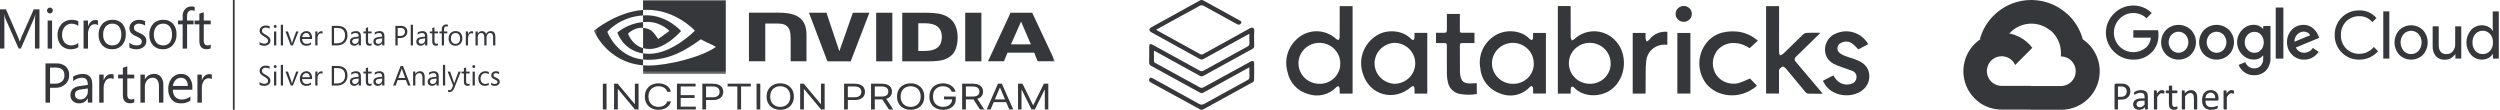 <svg width="797" height="35" viewBox="0 0 797 35" fill="none" xmlns="http://www.w3.org/2000/svg">
<g clip-path="url(#clip0_3456_3400)">
<path d="M12.584 15.483H11.14V7.072C11.14 6.409 11.18 5.6 11.26 4.646H11.226C11.135 5.06 11.012 5.465 10.856 5.859L6.648 15.477H5.947L1.729 5.933C1.567 5.518 1.443 5.088 1.36 4.65H1.324C1.371 5.151 1.394 5.966 1.394 7.095V15.483H0V2.965H1.91L5.695 11.694C5.917 12.181 6.104 12.683 6.254 13.197H6.314C6.601 12.395 6.799 11.883 6.907 11.661L10.77 2.965H12.585L12.584 15.483Z" fill="#35373A"/>
<path d="M16.602 15.485H15.191V6.546H16.602V15.485ZM16.842 3.342C16.846 3.466 16.823 3.59 16.776 3.705C16.728 3.82 16.657 3.924 16.567 4.01C16.392 4.18 16.158 4.275 15.915 4.277C15.671 4.278 15.437 4.186 15.259 4.019C15.171 3.931 15.101 3.826 15.055 3.709C15.009 3.593 14.988 3.468 14.993 3.343C14.992 3.223 15.014 3.103 15.059 2.992C15.104 2.88 15.171 2.778 15.255 2.693C15.34 2.603 15.442 2.533 15.555 2.485C15.669 2.438 15.791 2.415 15.914 2.418C16.036 2.417 16.157 2.44 16.27 2.486C16.383 2.532 16.486 2.6 16.573 2.686C16.659 2.772 16.727 2.875 16.774 2.988C16.82 3.101 16.843 3.222 16.842 3.344" fill="#35373A"/>
<path d="M24.956 15.076C24.225 15.508 23.387 15.725 22.538 15.704C21.78 15.715 21.032 15.521 20.375 15.141C19.735 14.765 19.216 14.212 18.883 13.548C18.52 12.831 18.337 12.037 18.349 11.235C18.287 9.93 18.736 8.652 19.601 7.673C20.028 7.224 20.547 6.871 21.122 6.639C21.697 6.407 22.315 6.301 22.934 6.328C23.64 6.314 24.339 6.47 24.973 6.782V8.249C24.363 7.798 23.627 7.553 22.869 7.548C22.448 7.535 22.029 7.618 21.644 7.789C21.259 7.961 20.918 8.217 20.646 8.538C20.055 9.258 19.75 10.17 19.79 11.1C19.74 11.997 20.03 12.879 20.603 13.571C20.877 13.873 21.215 14.111 21.592 14.268C21.969 14.425 22.376 14.497 22.784 14.479C23.572 14.472 24.335 14.201 24.952 13.71V15.072" fill="#35373A"/>
<path d="M31.234 7.995C31.024 7.862 30.79 7.773 30.545 7.732C30.3 7.69 30.05 7.698 29.808 7.755C29.566 7.811 29.338 7.915 29.137 8.061C28.936 8.206 28.766 8.39 28.636 8.602C28.218 9.304 28.015 10.112 28.051 10.928V15.485H26.641V6.545H28.051V8.388H28.085C28.245 7.826 28.557 7.321 28.987 6.926C29.37 6.577 29.871 6.385 30.39 6.389C30.676 6.376 30.961 6.418 31.232 6.511V7.995" fill="#35373A"/>
<path d="M38.664 11.031C38.725 10.111 38.465 9.198 37.928 8.448C37.671 8.144 37.348 7.905 36.983 7.749C36.617 7.592 36.221 7.523 35.824 7.546C35.42 7.527 35.016 7.601 34.644 7.76C34.271 7.92 33.939 8.161 33.673 8.467C33.104 9.208 32.823 10.131 32.882 11.063C32.829 11.968 33.112 12.86 33.677 13.568C33.946 13.868 34.278 14.105 34.649 14.261C35.02 14.416 35.421 14.488 35.823 14.47C36.219 14.493 36.615 14.425 36.98 14.271C37.345 14.117 37.669 13.88 37.927 13.579C38.46 12.837 38.719 11.933 38.659 11.021M40.103 10.969C40.163 12.222 39.736 13.45 38.912 14.396C38.504 14.829 38.008 15.17 37.456 15.393C36.904 15.617 36.311 15.719 35.716 15.692C35.138 15.718 34.56 15.62 34.023 15.403C33.486 15.187 33.001 14.858 32.602 14.438C31.798 13.523 31.381 12.333 31.437 11.117C31.367 9.837 31.795 8.58 32.632 7.61C33.058 7.173 33.572 6.832 34.14 6.61C34.708 6.388 35.317 6.29 35.926 6.323C36.498 6.292 37.07 6.388 37.6 6.603C38.131 6.818 38.608 7.147 38.997 7.567C39.781 8.523 40.177 9.739 40.107 10.973" fill="#35373A"/>
<path d="M46.653 13.092C46.663 13.454 46.588 13.812 46.435 14.139C46.282 14.467 46.055 14.754 45.772 14.978C45.1 15.488 44.27 15.745 43.427 15.702C42.664 15.719 41.909 15.533 41.242 15.161V13.624C41.879 14.173 42.69 14.477 43.53 14.48C44.648 14.48 45.208 14.064 45.208 13.232C45.213 13.079 45.187 12.927 45.131 12.785C45.075 12.643 44.989 12.514 44.881 12.407C44.427 12.053 43.926 11.764 43.393 11.547C42.768 11.315 42.203 10.943 41.742 10.46C41.37 9.949 41.203 9.316 41.277 8.687C41.35 8.059 41.657 7.481 42.138 7.069C42.766 6.559 43.558 6.296 44.366 6.327C45.018 6.317 45.663 6.461 46.249 6.745V8.186C45.672 7.76 44.971 7.536 44.254 7.549C43.85 7.53 43.453 7.654 43.132 7.899C42.995 8.005 42.886 8.142 42.812 8.299C42.738 8.456 42.702 8.627 42.706 8.8C42.695 8.967 42.718 9.133 42.774 9.29C42.831 9.447 42.918 9.591 43.032 9.712C43.439 10.035 43.895 10.29 44.383 10.467C45.046 10.713 45.648 11.1 46.146 11.602C46.493 12.021 46.674 12.552 46.654 13.095" fill="#35373A"/>
<path d="M54.834 11.031C54.895 10.111 54.636 9.198 54.099 8.448C53.842 8.144 53.519 7.905 53.153 7.749C52.788 7.592 52.392 7.523 51.995 7.546C51.59 7.527 51.187 7.601 50.814 7.76C50.442 7.92 50.11 8.161 49.844 8.467C49.275 9.208 48.994 10.131 49.053 11.063C48.999 11.968 49.283 12.86 49.848 13.568C50.117 13.868 50.449 14.105 50.82 14.261C51.191 14.416 51.592 14.488 51.994 14.47C52.39 14.493 52.786 14.425 53.151 14.271C53.516 14.117 53.84 13.88 54.098 13.579C54.631 12.837 54.89 11.933 54.83 11.021M56.274 10.969C56.334 12.222 55.907 13.45 55.083 14.396C54.675 14.829 54.178 15.17 53.627 15.393C53.075 15.617 52.482 15.719 51.887 15.692C51.309 15.718 50.731 15.62 50.194 15.403C49.657 15.187 49.173 14.858 48.774 14.438C47.97 13.523 47.553 12.333 47.609 11.117C47.539 9.837 47.967 8.58 48.804 7.61C49.23 7.173 49.744 6.832 50.312 6.61C50.88 6.388 51.489 6.29 52.098 6.323C52.67 6.292 53.242 6.388 53.772 6.603C54.303 6.818 54.78 7.147 55.169 7.567C55.953 8.523 56.349 9.739 56.279 10.973" fill="#35373A"/>
<path d="M62.059 3.509C61.773 3.35 61.449 3.268 61.121 3.274C60.135 3.274 59.642 3.905 59.642 5.168V6.548H61.707V7.761H59.642V15.487H58.231V7.76H56.734V6.547H58.231V5.098C58.194 4.288 58.478 3.496 59.023 2.894C59.279 2.62 59.592 2.403 59.939 2.259C60.286 2.114 60.66 2.045 61.035 2.057C61.384 2.043 61.731 2.097 62.059 2.214V3.509Z" fill="#35373A"/>
<path d="M67.182 15.399C66.772 15.607 66.316 15.707 65.857 15.687C64.321 15.687 63.553 14.809 63.553 13.051V7.762H62.039V6.547H63.553V4.365L64.963 3.902V6.547H67.183V7.761H64.963V12.806C64.924 13.253 65.029 13.701 65.264 14.084C65.391 14.22 65.547 14.325 65.721 14.391C65.894 14.457 66.081 14.482 66.266 14.464C66.593 14.471 66.914 14.37 67.178 14.176V15.399" fill="#35373A"/>
<path d="M20.54 24.022C20.54 22.364 19.577 21.535 17.65 21.535H15.954V26.667H17.468C18.286 26.722 19.096 26.479 19.747 25.982C20.017 25.735 20.228 25.431 20.365 25.091C20.502 24.753 20.562 24.387 20.54 24.022ZM22.053 23.944C22.074 24.493 21.974 25.039 21.761 25.545C21.548 26.051 21.227 26.504 20.82 26.872C19.921 27.642 18.762 28.04 17.581 27.985H15.954V32.725H14.508V20.208H17.897C19.006 20.138 20.101 20.488 20.964 21.19C21.334 21.542 21.623 21.971 21.811 22.447C21.999 22.923 22.082 23.433 22.053 23.944Z" fill="#35373A"/>
<path d="M28.007 28.201L25.874 28.502C25.326 28.54 24.798 28.722 24.343 29.03C24.185 29.185 24.064 29.373 23.988 29.581C23.912 29.789 23.884 30.011 23.904 30.232C23.896 30.436 23.935 30.638 24.017 30.825C24.099 31.012 24.222 31.177 24.377 31.31C24.718 31.589 25.15 31.734 25.59 31.715C25.916 31.724 26.241 31.661 26.54 31.532C26.839 31.402 27.107 31.209 27.324 30.965C27.785 30.451 28.03 29.779 28.008 29.089V28.198M29.419 32.719H28.007V31.326H27.973C27.721 31.824 27.333 32.24 26.854 32.526C26.375 32.811 25.825 32.956 25.268 32.941C24.523 32.978 23.793 32.727 23.229 32.239C22.973 31.998 22.771 31.705 22.639 31.379C22.507 31.052 22.447 30.701 22.464 30.35C22.464 28.686 23.432 27.714 25.369 27.435L28.007 27.053C28.007 25.54 27.402 24.784 26.192 24.784C25.132 24.783 24.11 25.171 23.318 25.875V24.413C23.724 24.149 24.172 23.955 24.643 23.841C25.183 23.671 25.745 23.579 26.312 23.566C28.382 23.566 29.418 24.681 29.418 26.91V32.72" fill="#35373A"/>
<path d="M36.221 25.233C36.011 25.101 35.777 25.011 35.532 24.97C35.288 24.929 35.037 24.936 34.795 24.993C34.554 25.049 34.325 25.154 34.124 25.299C33.923 25.444 33.753 25.628 33.623 25.84C33.206 26.542 33.002 27.351 33.038 28.167V32.723H31.633V23.785H33.043V25.626H33.078C33.237 25.065 33.549 24.559 33.979 24.164C34.363 23.815 34.863 23.623 35.382 23.627C35.668 23.615 35.954 23.656 36.224 23.749V25.233" fill="#35373A"/>
<path d="M42.799 32.637C42.389 32.845 41.933 32.945 41.474 32.925C39.938 32.925 39.17 32.047 39.17 30.29V25H37.656V23.785H39.17V21.604L40.581 21.141V23.785H42.8V24.999H40.581V30.045C40.541 30.492 40.646 30.941 40.881 31.323C41.008 31.459 41.164 31.565 41.338 31.63C41.512 31.696 41.698 31.721 41.883 31.703C42.21 31.71 42.531 31.609 42.795 31.416V32.638" fill="#35373A"/>
<path d="M52.087 32.722H50.676V27.624C50.676 25.733 49.994 24.788 48.63 24.787C48.298 24.782 47.969 24.852 47.668 24.99C47.366 25.129 47.1 25.333 46.887 25.588C46.407 26.156 46.157 26.883 46.186 27.626V32.724H44.773V23.783H46.184V25.267H46.218C46.491 24.74 46.907 24.301 47.418 23.999C47.929 23.698 48.515 23.547 49.108 23.564C49.527 23.538 49.946 23.611 50.331 23.778C50.716 23.945 51.056 24.2 51.324 24.523C51.878 25.319 52.146 26.279 52.085 27.247V32.72" fill="#35373A"/>
<path d="M59.87 27.4C59.902 26.71 59.694 26.03 59.281 25.476C59.083 25.246 58.834 25.064 58.555 24.945C58.275 24.827 57.972 24.773 57.668 24.79C57.355 24.786 57.043 24.848 56.754 24.971C56.466 25.094 56.206 25.276 55.991 25.506C55.505 26.028 55.198 26.692 55.114 27.4H59.87ZM61.315 28.613H55.096C55.061 29.453 55.342 30.275 55.883 30.918C56.154 31.191 56.481 31.404 56.84 31.542C57.2 31.68 57.584 31.741 57.969 31.719C58.964 31.72 59.928 31.375 60.696 30.741V32.077C59.797 32.692 58.721 32.996 57.633 32.941C57.082 32.971 56.531 32.874 56.021 32.661C55.512 32.447 55.057 32.12 54.692 31.706C53.937 30.733 53.561 29.518 53.634 28.289C53.623 27.452 53.804 26.623 54.163 25.866C54.481 25.176 54.986 24.587 55.621 24.168C56.235 23.769 56.953 23.559 57.685 23.567C58.187 23.541 58.688 23.629 59.151 23.825C59.614 24.02 60.026 24.319 60.356 24.697C61.045 25.603 61.385 26.726 61.315 27.861V28.611" fill="#35373A"/>
<path d="M67.531 25.233C67.321 25.101 67.087 25.011 66.842 24.97C66.597 24.929 66.347 24.936 66.105 24.993C65.863 25.049 65.635 25.154 65.434 25.299C65.233 25.444 65.063 25.628 64.933 25.84C64.515 26.542 64.312 27.351 64.348 28.167V32.723H62.938V23.785H64.348V25.626H64.383C64.543 25.065 64.855 24.559 65.285 24.164C65.668 23.815 66.169 23.623 66.688 23.627C66.974 23.615 67.26 23.656 67.531 23.749V25.233Z" fill="#35373A"/>
<path d="M74.523 0V35" stroke="#35373A" stroke-width="0.567" stroke-miterlimit="10"/>
<path d="M86.214 12.903C86.225 13.138 86.18 13.372 86.083 13.587C85.987 13.801 85.841 13.99 85.658 14.137C85.221 14.457 84.686 14.615 84.146 14.585C83.88 14.581 83.616 14.542 83.359 14.472C83.142 14.424 82.934 14.341 82.742 14.229V13.364C82.947 13.54 83.183 13.676 83.438 13.765C83.695 13.866 83.969 13.92 84.246 13.925C85.047 13.925 85.448 13.614 85.448 12.991C85.453 12.743 85.361 12.503 85.192 12.322C84.876 12.029 84.522 11.781 84.14 11.584C83.733 11.377 83.367 11.097 83.062 10.758C82.825 10.435 82.718 10.034 82.763 9.635C82.809 9.237 83.002 8.87 83.305 8.607C83.709 8.285 84.215 8.12 84.731 8.142C85.151 8.114 85.572 8.191 85.956 8.364V9.18C85.591 8.912 85.145 8.777 84.692 8.798C84.388 8.785 84.088 8.877 83.844 9.058C83.74 9.138 83.655 9.241 83.599 9.36C83.542 9.478 83.515 9.609 83.519 9.74C83.513 9.911 83.547 10.08 83.619 10.235C83.703 10.38 83.815 10.505 83.949 10.605C84.2 10.786 84.463 10.95 84.736 11.096C85.171 11.313 85.562 11.607 85.892 11.964C86.11 12.229 86.227 12.561 86.223 12.903" fill="#35373A"/>
<path d="M88.195 8.429C88.197 8.492 88.185 8.554 88.161 8.611C88.137 8.669 88.101 8.721 88.056 8.764C87.966 8.846 87.848 8.892 87.726 8.892C87.604 8.892 87.486 8.846 87.396 8.764C87.307 8.676 87.258 8.556 87.258 8.431C87.258 8.307 87.307 8.187 87.396 8.099C87.484 8.011 87.603 7.961 87.728 7.961C87.853 7.961 87.973 8.011 88.061 8.099C88.104 8.141 88.138 8.192 88.162 8.248C88.185 8.304 88.196 8.364 88.195 8.424M88.074 14.469H87.362V10.023H88.074V14.473" fill="#35373A"/>
<path d="M90.228 14.473H89.516V7.887H90.228V14.473Z" fill="#35373A"/>
<path d="M95.162 10.023L93.39 14.473H92.689L91.008 10.023H91.794L92.924 13.251C92.993 13.455 93.042 13.665 93.072 13.878H93.094C93.118 13.673 93.165 13.471 93.233 13.277L94.419 10.026H95.166" fill="#35373A"/>
<path d="M99.477 12.427H96.335C96.318 12.847 96.459 13.258 96.731 13.578C96.87 13.714 97.036 13.819 97.218 13.887C97.399 13.955 97.593 13.985 97.787 13.974C98.289 13.975 98.775 13.803 99.165 13.487V14.152C98.709 14.459 98.166 14.61 97.618 14.582C97.34 14.597 97.063 14.55 96.806 14.444C96.549 14.338 96.319 14.176 96.132 13.97C95.752 13.487 95.562 12.881 95.598 12.267C95.593 11.851 95.684 11.44 95.864 11.065C96.026 10.719 96.282 10.425 96.602 10.217C96.913 10.017 97.275 9.913 97.645 9.916C97.897 9.903 98.15 9.947 98.383 10.045C98.616 10.142 98.824 10.292 98.991 10.482C99.34 10.929 99.513 11.488 99.478 12.054V12.428M98.748 11.827C98.764 11.483 98.657 11.144 98.447 10.871C98.347 10.756 98.222 10.665 98.081 10.605C97.94 10.546 97.788 10.519 97.635 10.528C97.477 10.525 97.32 10.556 97.174 10.617C97.028 10.679 96.896 10.77 96.787 10.884C96.543 11.143 96.387 11.473 96.344 11.827H98.749" fill="#35373A"/>
<path d="M102.828 10.746C102.614 10.612 102.356 10.568 102.11 10.625C101.864 10.681 101.65 10.833 101.516 11.046C101.305 11.394 101.202 11.796 101.22 12.203V14.471H100.508V10.025H101.22V10.941H101.237C101.318 10.662 101.476 10.41 101.693 10.216C101.887 10.041 102.14 9.945 102.401 9.946C102.546 9.94 102.69 9.961 102.827 10.008V10.746" fill="#35373A"/>
<path d="M110.775 11.279C110.787 11.866 110.643 12.446 110.358 12.96C110.082 13.442 109.669 13.832 109.172 14.081C108.625 14.349 108.022 14.483 107.413 14.472H105.766V8.242H107.486C109.679 8.242 110.775 9.254 110.775 11.279ZM110.011 11.296C110.011 9.7 109.163 8.901 107.469 8.901H106.496V13.81H107.422C107.768 13.832 108.115 13.786 108.443 13.673C108.771 13.56 109.073 13.384 109.333 13.154C109.568 12.908 109.749 12.615 109.866 12.295C109.983 11.975 110.032 11.635 110.012 11.295" fill="#35373A"/>
<path d="M115.063 14.473H114.35V13.778H114.333C114.217 13.978 114.059 14.151 113.87 14.285C113.681 14.419 113.465 14.51 113.238 14.553C113.011 14.597 112.777 14.591 112.552 14.535C112.327 14.48 112.116 14.378 111.935 14.234C111.806 14.114 111.704 13.968 111.638 13.805C111.571 13.643 111.54 13.467 111.548 13.291C111.548 12.463 112.038 11.979 113.017 11.84L114.35 11.653C114.35 10.9 114.045 10.523 113.434 10.523C112.9 10.523 112.384 10.715 111.982 11.066V10.336C112.187 10.204 112.414 10.109 112.651 10.053C112.924 9.967 113.208 9.921 113.494 9.914C114.54 9.914 115.063 10.469 115.063 11.578V14.472M114.35 12.221L113.272 12.374C112.996 12.393 112.729 12.484 112.499 12.639C112.419 12.715 112.358 12.808 112.32 12.911C112.282 13.014 112.267 13.125 112.277 13.234C112.274 13.336 112.293 13.438 112.335 13.531C112.376 13.624 112.438 13.707 112.516 13.773C112.689 13.912 112.907 13.983 113.129 13.974C113.293 13.978 113.456 13.947 113.607 13.883C113.758 13.818 113.893 13.722 114.003 13.6C114.236 13.346 114.361 13.011 114.35 12.666V12.223" fill="#35373A"/>
<path d="M118.465 14.43C118.258 14.534 118.027 14.583 117.796 14.573C117.02 14.573 116.632 14.135 116.632 13.261V10.628H115.867V10.027H116.632V8.937L117.344 8.707V10.024H118.465V10.625H117.341V13.136C117.321 13.36 117.375 13.584 117.493 13.775C117.558 13.843 117.638 13.895 117.726 13.928C117.814 13.96 117.908 13.972 118.001 13.963C118.166 13.967 118.328 13.916 118.462 13.819V14.428" fill="#35373A"/>
<path d="M122.555 14.473H121.842V13.778H121.825C121.709 13.978 121.551 14.151 121.362 14.285C121.173 14.419 120.958 14.51 120.73 14.553C120.503 14.597 120.269 14.591 120.044 14.535C119.819 14.48 119.609 14.378 119.427 14.234C119.298 14.114 119.197 13.968 119.13 13.805C119.063 13.643 119.032 13.467 119.04 13.291C119.04 12.463 119.53 11.979 120.509 11.84L121.842 11.653C121.842 10.9 121.537 10.523 120.926 10.523C120.392 10.523 119.876 10.715 119.474 11.066V10.336C119.679 10.204 119.906 10.109 120.143 10.053C120.416 9.967 120.7 9.921 120.986 9.914C122.032 9.914 122.555 10.469 122.555 11.578V14.472M121.842 12.221L120.764 12.374C120.488 12.393 120.221 12.484 119.991 12.639C119.912 12.715 119.851 12.808 119.812 12.911C119.774 13.014 119.759 13.125 119.77 13.234C119.766 13.336 119.786 13.438 119.827 13.531C119.868 13.624 119.93 13.707 120.008 13.773C120.182 13.912 120.399 13.983 120.621 13.974C120.785 13.978 120.948 13.947 121.099 13.883C121.25 13.818 121.385 13.722 121.495 13.6C121.728 13.346 121.853 13.011 121.842 12.666V12.223" fill="#35373A"/>
<path d="M129.858 10.102C129.868 10.377 129.817 10.65 129.709 10.902C129.601 11.155 129.438 11.38 129.233 11.562C128.777 11.945 128.193 12.142 127.599 12.114H126.777V14.473H126.047V8.243H127.759C128.318 8.207 128.87 8.382 129.306 8.734C129.493 8.907 129.64 9.12 129.735 9.356C129.831 9.593 129.873 9.848 129.858 10.102ZM129.094 10.141C129.094 9.316 128.607 8.903 127.634 8.903H126.778V11.458H127.543C127.954 11.486 128.363 11.366 128.694 11.119C128.83 10.997 128.936 10.845 129.006 10.676C129.075 10.507 129.105 10.324 129.095 10.141" fill="#35373A"/>
<path d="M131.65 14.473H130.938V7.887H131.65V14.473Z" fill="#35373A"/>
<path d="M136.234 14.473H135.522V13.778H135.505C135.389 13.978 135.231 14.151 135.042 14.285C134.853 14.419 134.637 14.51 134.41 14.553C134.182 14.597 133.948 14.591 133.724 14.535C133.499 14.48 133.288 14.378 133.107 14.234C132.978 14.114 132.876 13.968 132.809 13.805C132.743 13.643 132.712 13.467 132.72 13.291C132.72 12.463 133.21 11.979 134.189 11.84L135.522 11.653C135.522 10.9 135.217 10.523 134.605 10.523C134.072 10.523 133.556 10.715 133.154 11.066V10.336C133.359 10.204 133.585 10.109 133.823 10.053C134.096 9.967 134.38 9.921 134.666 9.914C135.711 9.914 136.234 10.469 136.234 11.578V14.472M135.522 12.221L134.444 12.374C134.167 12.393 133.901 12.484 133.671 12.639C133.591 12.715 133.53 12.808 133.492 12.911C133.453 13.014 133.439 13.125 133.449 13.234C133.446 13.336 133.465 13.438 133.507 13.531C133.548 13.625 133.611 13.707 133.689 13.773C133.862 13.912 134.08 13.983 134.302 13.974C134.466 13.978 134.629 13.947 134.78 13.883C134.931 13.818 135.066 13.722 135.175 13.6C135.409 13.346 135.534 13.011 135.523 12.666V12.223" fill="#35373A"/>
<path d="M139.637 14.43C139.43 14.534 139.199 14.583 138.968 14.573C138.192 14.573 137.803 14.135 137.803 13.261V10.628H137.039V10.027H137.803V8.937L138.516 8.707V10.024H139.637V10.625H138.516V13.136C138.496 13.36 138.55 13.585 138.668 13.775C138.733 13.843 138.813 13.895 138.901 13.928C138.989 13.96 139.083 13.972 139.176 13.963C139.341 13.967 139.503 13.916 139.637 13.819V14.428" fill="#35373A"/>
<path d="M142.776 8.511C142.631 8.432 142.468 8.391 142.302 8.394C141.804 8.394 141.555 8.708 141.555 9.337V10.023H142.598V10.624H141.555V14.47H140.842V10.624H140.086V10.023H140.842V9.302C140.834 9.102 140.865 8.902 140.933 8.714C141.002 8.526 141.107 8.354 141.243 8.207C141.374 8.07 141.532 7.962 141.707 7.89C141.882 7.818 142.071 7.784 142.26 7.79C142.436 7.783 142.611 7.81 142.777 7.868V8.511" fill="#35373A"/>
<path d="M147.397 12.234C147.425 12.858 147.21 13.469 146.795 13.937C146.588 14.153 146.337 14.322 146.059 14.433C145.781 14.544 145.483 14.594 145.183 14.58C144.891 14.593 144.6 14.544 144.328 14.436C144.056 14.328 143.81 14.164 143.607 13.954C143.203 13.5 142.992 12.906 143.019 12.299C142.984 11.662 143.2 11.036 143.621 10.557C143.837 10.338 144.097 10.167 144.384 10.056C144.67 9.945 144.978 9.897 145.285 9.913C145.573 9.898 145.861 9.945 146.129 10.053C146.397 10.16 146.638 10.324 146.836 10.534C147.231 11.008 147.432 11.613 147.397 12.229M146.666 12.255C146.697 11.795 146.565 11.34 146.293 10.968C146.162 10.817 145.999 10.698 145.815 10.62C145.631 10.543 145.432 10.508 145.233 10.521C145.029 10.511 144.825 10.548 144.637 10.627C144.449 10.707 144.282 10.828 144.147 10.981C143.859 11.348 143.716 11.807 143.746 12.272C143.719 12.724 143.862 13.17 144.147 13.523C144.284 13.672 144.452 13.79 144.64 13.867C144.828 13.945 145.03 13.98 145.233 13.971C145.432 13.984 145.632 13.951 145.817 13.874C146.001 13.797 146.166 13.679 146.298 13.528C146.567 13.16 146.697 12.709 146.667 12.255" fill="#35373A"/>
<path d="M150.82 10.746C150.606 10.612 150.348 10.568 150.102 10.625C149.856 10.681 149.642 10.833 149.508 11.046C149.297 11.394 149.194 11.796 149.212 12.203V14.471H148.5V10.025H149.212V10.941H149.229C149.31 10.662 149.468 10.41 149.685 10.216C149.879 10.041 150.132 9.945 150.394 9.946C150.538 9.94 150.682 9.961 150.819 10.008L150.82 10.746Z" fill="#35373A"/>
<path d="M157.91 14.475H157.197V11.92C157.227 11.549 157.147 11.177 156.967 10.851C156.877 10.737 156.76 10.648 156.626 10.591C156.493 10.534 156.347 10.511 156.202 10.526C156.049 10.528 155.898 10.566 155.763 10.639C155.627 10.712 155.511 10.816 155.425 10.943C155.21 11.229 155.099 11.58 155.107 11.937V14.475H154.392V11.833C154.392 10.962 154.055 10.526 153.38 10.526C153.229 10.524 153.079 10.56 152.945 10.629C152.81 10.697 152.694 10.798 152.607 10.921C152.394 11.217 152.288 11.575 152.306 11.938V14.476H151.594V10.026H152.306V10.727H152.323C152.453 10.476 152.651 10.266 152.895 10.122C153.139 9.979 153.418 9.907 153.701 9.915C153.981 9.912 154.254 9.997 154.483 10.158C154.717 10.324 154.887 10.565 154.965 10.84C155.094 10.559 155.302 10.321 155.565 10.157C155.827 9.992 156.132 9.908 156.442 9.915C157.421 9.915 157.91 10.52 157.91 11.731V14.473" fill="#35373A"/>
<path d="M86.214 25.692C86.225 25.927 86.18 26.161 86.083 26.376C85.987 26.59 85.841 26.779 85.658 26.927C85.221 27.246 84.686 27.404 84.146 27.374C83.88 27.369 83.616 27.331 83.359 27.261C83.142 27.213 82.934 27.131 82.742 27.018V26.153C82.947 26.329 83.183 26.465 83.438 26.554C83.695 26.655 83.969 26.709 84.246 26.714C85.047 26.714 85.448 26.403 85.448 25.78C85.453 25.532 85.361 25.292 85.192 25.111C84.876 24.818 84.522 24.57 84.14 24.373C83.733 24.166 83.367 23.887 83.062 23.547C82.825 23.224 82.718 22.823 82.763 22.424C82.809 22.026 83.002 21.659 83.305 21.396C83.709 21.074 84.215 20.909 84.731 20.931C85.151 20.904 85.572 20.98 85.956 21.153V21.969C85.591 21.701 85.145 21.566 84.692 21.587C84.388 21.574 84.088 21.666 83.844 21.847C83.74 21.927 83.655 22.03 83.599 22.149C83.542 22.267 83.515 22.398 83.519 22.529C83.513 22.7 83.547 22.869 83.619 23.024C83.703 23.169 83.815 23.294 83.949 23.394C84.2 23.575 84.463 23.739 84.736 23.885C85.171 24.102 85.562 24.397 85.892 24.753C86.11 25.018 86.227 25.35 86.223 25.692" fill="#35373A"/>
<path d="M88.195 21.218C88.197 21.281 88.185 21.343 88.161 21.401C88.137 21.458 88.101 21.51 88.056 21.553C87.966 21.635 87.848 21.681 87.726 21.681C87.604 21.681 87.486 21.635 87.396 21.553C87.307 21.465 87.258 21.345 87.258 21.22C87.258 21.096 87.307 20.976 87.396 20.888C87.484 20.8 87.603 20.75 87.728 20.75C87.853 20.75 87.973 20.8 88.061 20.888C88.104 20.93 88.138 20.981 88.162 21.037C88.185 21.093 88.196 21.153 88.195 21.213M88.074 27.258H87.362V22.821H88.074V27.271" fill="#35373A"/>
<path d="M90.228 27.266H89.516V20.68H90.228V27.266Z" fill="#35373A"/>
<path d="M95.162 22.816L93.39 27.266H92.689L91.008 22.816H91.794L92.924 26.044C92.993 26.248 93.042 26.458 93.072 26.671H93.094C93.118 26.466 93.165 26.264 93.233 26.069L94.419 22.819H95.166" fill="#35373A"/>
<path d="M99.477 25.216H96.335C96.318 25.636 96.459 26.047 96.731 26.367C96.87 26.503 97.036 26.608 97.218 26.676C97.399 26.744 97.593 26.774 97.787 26.763C98.289 26.764 98.775 26.592 99.165 26.276V26.941C98.709 27.248 98.166 27.399 97.618 27.371C97.34 27.386 97.063 27.339 96.806 27.233C96.549 27.127 96.319 26.965 96.132 26.759C95.752 26.276 95.562 25.67 95.598 25.056C95.593 24.64 95.684 24.229 95.864 23.854C96.026 23.508 96.282 23.215 96.602 23.006C96.913 22.806 97.275 22.702 97.645 22.706C97.897 22.692 98.15 22.736 98.383 22.834C98.616 22.931 98.824 23.081 98.991 23.271C99.34 23.718 99.513 24.277 99.478 24.843V25.217M98.748 24.616C98.764 24.272 98.657 23.933 98.447 23.66C98.347 23.545 98.222 23.454 98.081 23.394C97.94 23.335 97.788 23.308 97.635 23.317C97.477 23.314 97.32 23.345 97.174 23.406C97.028 23.468 96.896 23.559 96.787 23.673C96.543 23.932 96.387 24.262 96.344 24.616H98.749" fill="#35373A"/>
<path d="M102.828 23.535C102.614 23.401 102.356 23.357 102.11 23.414C101.864 23.47 101.65 23.622 101.516 23.835C101.305 24.183 101.202 24.585 101.22 24.992V27.26H100.508V22.814H101.22V23.73H101.237C101.318 23.451 101.476 23.199 101.693 23.005C101.887 22.83 102.14 22.734 102.401 22.735C102.546 22.729 102.69 22.75 102.827 22.797V23.535" fill="#35373A"/>
<path d="M110.775 24.072C110.787 24.659 110.643 25.239 110.358 25.753C110.082 26.235 109.669 26.625 109.172 26.874C108.625 27.142 108.022 27.276 107.413 27.265H105.766V21.035H107.486C109.679 21.035 110.775 22.047 110.775 24.072ZM110.011 24.089C110.011 22.492 109.163 21.694 107.469 21.694H106.496V26.604H107.422C107.768 26.625 108.115 26.578 108.443 26.466C108.771 26.353 109.073 26.177 109.333 25.947C109.568 25.701 109.749 25.408 109.866 25.088C109.983 24.768 110.032 24.428 110.012 24.088" fill="#35373A"/>
<path d="M115.063 27.264H114.35V26.568H114.333C114.217 26.768 114.059 26.941 113.87 27.075C113.681 27.209 113.465 27.3 113.238 27.343C113.011 27.387 112.777 27.381 112.552 27.325C112.327 27.27 112.116 27.168 111.935 27.024C111.806 26.904 111.704 26.758 111.638 26.595C111.571 26.433 111.54 26.257 111.548 26.081C111.548 25.253 112.038 24.769 113.017 24.63L114.35 24.442C114.35 23.689 114.045 23.312 113.434 23.312C112.9 23.311 112.384 23.504 111.982 23.855V23.129C112.187 22.997 112.414 22.902 112.651 22.846C112.924 22.76 113.208 22.713 113.494 22.707C114.54 22.707 115.063 23.262 115.063 24.371V27.264ZM114.35 25.014L113.272 25.167C112.996 25.186 112.729 25.277 112.499 25.432C112.419 25.508 112.358 25.601 112.32 25.704C112.282 25.807 112.267 25.918 112.277 26.027C112.274 26.129 112.293 26.231 112.335 26.324C112.376 26.418 112.438 26.5 112.516 26.566C112.689 26.705 112.907 26.776 113.129 26.767C113.293 26.771 113.456 26.74 113.607 26.676C113.758 26.611 113.893 26.515 114.003 26.393C114.236 26.139 114.361 25.804 114.35 25.459V25.012" fill="#35373A"/>
<path d="M118.465 27.223C118.258 27.326 118.027 27.376 117.796 27.366C117.02 27.366 116.632 26.928 116.632 26.053V23.421H115.867V22.82H116.632V21.73L117.344 21.5V22.816H118.465V23.418H117.341V25.932C117.321 26.156 117.375 26.38 117.493 26.571C117.558 26.639 117.638 26.691 117.726 26.723C117.814 26.755 117.908 26.767 118.001 26.758C118.166 26.762 118.328 26.711 118.462 26.614V27.223" fill="#35373A"/>
<path d="M122.555 27.264H121.842V26.568H121.825C121.709 26.768 121.551 26.941 121.362 27.075C121.173 27.209 120.958 27.3 120.73 27.343C120.503 27.387 120.269 27.381 120.044 27.325C119.819 27.27 119.609 27.168 119.427 27.024C119.298 26.904 119.197 26.758 119.13 26.595C119.063 26.433 119.032 26.257 119.04 26.081C119.04 25.253 119.53 24.769 120.509 24.63L121.842 24.442C121.842 23.689 121.537 23.312 120.926 23.312C120.392 23.311 119.876 23.504 119.474 23.855V23.129C119.679 22.997 119.906 22.902 120.143 22.846C120.416 22.76 120.7 22.713 120.986 22.707C122.032 22.707 122.555 23.262 122.555 24.371V27.264ZM121.842 25.014L120.764 25.167C120.488 25.186 120.221 25.277 119.991 25.432C119.912 25.508 119.851 25.601 119.812 25.704C119.774 25.807 119.759 25.918 119.77 26.027C119.766 26.129 119.786 26.231 119.827 26.324C119.868 26.418 119.93 26.5 120.008 26.566C120.182 26.705 120.399 26.776 120.621 26.767C120.785 26.771 120.948 26.74 121.099 26.676C121.25 26.611 121.385 26.515 121.495 26.393C121.728 26.139 121.853 25.804 121.842 25.459V25.012" fill="#35373A"/>
<path d="M130.876 27.266H130.068L129.411 25.523H126.766L126.144 27.266H125.336L127.717 21.035H128.474L130.878 27.266M129.175 24.861L128.197 22.21C128.156 22.072 128.122 21.931 128.097 21.789H128.08C128.062 21.932 128.028 22.074 127.98 22.21L127.011 24.861H129.17" fill="#35373A"/>
<path d="M135.387 27.264H134.675V24.727C134.675 23.786 134.33 23.315 133.641 23.315C133.474 23.313 133.308 23.347 133.155 23.417C133.003 23.486 132.868 23.588 132.759 23.716C132.519 23.997 132.393 24.358 132.408 24.728V27.265H131.695V22.815H132.408V23.553H132.425C132.565 23.29 132.776 23.072 133.034 22.922C133.292 22.772 133.586 22.697 133.884 22.706C134.095 22.692 134.306 22.729 134.5 22.812C134.694 22.895 134.866 23.022 135.001 23.184C135.282 23.578 135.419 24.056 135.388 24.539V27.263" fill="#35373A"/>
<path d="M139.867 27.264H139.155V26.568H139.138C139.022 26.768 138.864 26.941 138.675 27.075C138.486 27.209 138.27 27.3 138.043 27.343C137.815 27.387 137.581 27.381 137.356 27.325C137.132 27.27 136.921 27.168 136.739 27.024C136.61 26.904 136.509 26.758 136.442 26.595C136.375 26.433 136.345 26.257 136.353 26.081C136.353 25.253 136.842 24.769 137.821 24.63L139.155 24.442C139.155 23.689 138.849 23.312 138.238 23.312C137.705 23.311 137.189 23.504 136.787 23.855V23.129C136.992 22.997 137.218 22.902 137.456 22.846C137.729 22.76 138.012 22.713 138.298 22.707C139.344 22.707 139.867 23.262 139.867 24.371V27.264ZM139.155 25.014L138.077 25.167C137.8 25.186 137.533 25.277 137.304 25.432C137.224 25.508 137.163 25.601 137.125 25.704C137.086 25.807 137.072 25.918 137.082 26.027C137.078 26.129 137.098 26.231 137.139 26.324C137.181 26.418 137.243 26.5 137.321 26.566C137.494 26.704 137.711 26.776 137.933 26.767C138.097 26.771 138.26 26.74 138.411 26.676C138.561 26.611 138.696 26.515 138.806 26.393C139.04 26.139 139.165 25.804 139.154 25.459V25.012" fill="#35373A"/>
<path d="M141.915 27.266H141.203V20.68H141.915V27.266Z" fill="#35373A"/>
<path d="M146.903 22.817L144.858 27.979C144.493 28.897 143.981 29.357 143.32 29.357C143.164 29.36 143.007 29.342 142.855 29.305V28.665C142.989 28.714 143.13 28.741 143.272 28.743C143.458 28.737 143.637 28.672 143.783 28.557C143.929 28.442 144.035 28.283 144.085 28.104L144.441 27.257L142.703 22.816H143.499L144.701 26.24L144.792 26.578H144.818C144.829 26.512 144.858 26.403 144.905 26.253L146.17 22.816H146.908" fill="#35373A"/>
<path d="M149.723 27.223C149.516 27.326 149.285 27.376 149.054 27.366C148.277 27.366 147.889 26.928 147.889 26.053V23.421H147.125V22.82H147.889V21.73L148.602 21.5V22.816H149.723V23.418H148.602V25.932C148.582 26.156 148.635 26.38 148.754 26.571C148.819 26.639 148.899 26.691 148.987 26.723C149.075 26.755 149.169 26.767 149.262 26.758C149.427 26.762 149.589 26.711 149.723 26.614V27.223Z" fill="#35373A"/>
<path d="M151.5 21.218C151.501 21.281 151.49 21.343 151.466 21.401C151.442 21.458 151.406 21.51 151.36 21.553C151.27 21.635 151.153 21.681 151.03 21.681C150.908 21.681 150.791 21.635 150.7 21.553C150.612 21.465 150.562 21.345 150.562 21.22C150.562 21.096 150.612 20.976 150.7 20.888C150.788 20.8 150.908 20.75 151.033 20.75C151.158 20.75 151.277 20.8 151.366 20.888C151.409 20.93 151.443 20.981 151.466 21.037C151.489 21.093 151.501 21.153 151.5 21.213M151.379 27.258H150.666V22.821H151.379V27.271" fill="#35373A"/>
<path d="M155.817 27.059C155.446 27.275 155.023 27.383 154.595 27.372C154.212 27.378 153.834 27.282 153.5 27.093C153.179 26.905 152.918 26.629 152.749 26.298C152.566 25.942 152.473 25.547 152.479 25.147C152.449 24.496 152.675 23.86 153.11 23.375C153.327 23.15 153.59 22.975 153.881 22.859C154.172 22.744 154.483 22.692 154.796 22.705C155.152 22.698 155.505 22.776 155.826 22.932V23.662C155.517 23.438 155.147 23.317 154.766 23.314C154.553 23.308 154.342 23.349 154.147 23.434C153.952 23.52 153.779 23.648 153.64 23.809C153.344 24.166 153.19 24.619 153.211 25.083C153.186 25.529 153.332 25.969 153.619 26.312C153.76 26.462 153.931 26.581 154.121 26.659C154.311 26.737 154.516 26.773 154.722 26.764C155.119 26.76 155.504 26.626 155.817 26.381V27.059Z" fill="#35373A"/>
<path d="M159.318 26.076C159.322 26.256 159.284 26.435 159.206 26.599C159.129 26.762 159.013 26.904 158.87 27.014C158.53 27.269 158.112 27.397 157.688 27.375C157.303 27.383 156.923 27.29 156.586 27.105V26.337C156.909 26.611 157.319 26.762 157.742 26.763C158.307 26.763 158.59 26.556 158.59 26.142C158.593 26.066 158.579 25.99 158.551 25.92C158.522 25.849 158.479 25.785 158.424 25.733C158.195 25.555 157.942 25.41 157.673 25.303C157.358 25.188 157.073 25.004 156.838 24.764C156.65 24.51 156.566 24.193 156.604 23.879C156.641 23.565 156.797 23.277 157.039 23.074C157.358 22.82 157.757 22.689 158.164 22.704C158.493 22.7 158.819 22.771 159.116 22.913V23.632C158.823 23.419 158.469 23.308 158.108 23.314C157.904 23.305 157.703 23.366 157.539 23.488C157.471 23.541 157.416 23.609 157.379 23.686C157.342 23.764 157.323 23.849 157.325 23.936C157.32 24.019 157.332 24.102 157.36 24.181C157.389 24.259 157.433 24.331 157.491 24.392C157.697 24.551 157.927 24.677 158.173 24.765C158.507 24.887 158.811 25.08 159.064 25.33C159.238 25.538 159.33 25.803 159.32 26.074" fill="#35373A"/>
</g>
<mask id="mask0_3456_3400" style="mask-type:luminance" maskUnits="userSpaceOnUse" x="189" y="0" width="148" height="24">
<path d="M336.322 0H189.32V23.585H336.322V0Z" fill="white"/>
</mask>
<g mask="url(#mask0_3456_3400)">
<path d="M205.002 7.035V4.909C205.249 4.896 205.497 4.882 205.745 4.882C212.618 4.699 217.123 9.896 217.123 9.896C217.123 9.896 212.262 15.618 207.045 15.618C206.348 15.618 205.667 15.527 205.017 15.343V8.886C207.695 9.161 208.237 10.159 209.831 12.429L213.407 9.883C213.407 9.883 210.791 6.982 206.395 6.982C205.93 6.969 205.466 6.996 205.002 7.035ZM205.002 0V3.176L205.745 3.137C215.296 2.861 221.534 9.778 221.534 9.778C221.534 9.778 214.383 17.154 206.937 17.154C206.286 17.154 205.652 17.102 205.017 17.01V18.979C205.543 19.031 206.085 19.07 206.612 19.07C213.547 19.07 218.562 16.065 223.423 12.521C224.228 13.072 227.525 14.398 228.206 14.976C223.593 18.257 212.835 20.895 206.735 20.895C206.147 20.895 205.59 20.869 205.033 20.816V23.585H231.38V0H205.002ZM205.002 15.343V17.023C198.593 16.052 196.813 10.395 196.813 10.395C196.813 10.395 199.893 7.507 205.002 7.035V8.872H204.986C202.308 8.597 200.203 10.723 200.203 10.723C200.203 10.723 201.395 14.306 205.002 15.343ZM193.624 10.159C193.624 10.159 197.416 5.407 205.017 4.909V3.176C196.596 3.754 189.32 9.791 189.32 9.791C189.32 9.791 193.438 19.897 205.002 20.816V18.979C196.519 18.086 193.624 10.159 193.624 10.159Z" fill="#35373A"/>
<path d="M279.323 4.061V19.549H284.478V4.061H279.323ZM238.766 4.035V19.536H243.967V7.5L248.023 7.513C249.354 7.513 250.283 7.789 250.918 8.366C251.738 9.101 252.063 10.296 252.063 12.461V19.536H257.109V10.978C257.109 4.862 252.512 4.035 248.023 4.035H238.766ZM287.636 4.061V19.549H295.995C300.454 19.549 301.909 18.919 303.472 17.514C304.587 16.53 305.299 14.351 305.299 11.976C305.299 9.797 304.695 7.854 303.627 6.647C301.739 4.481 298.983 4.061 294.865 4.061H287.636ZM292.745 7.421H294.958C298.178 7.421 300.253 8.642 300.253 11.818C300.253 14.994 298.178 16.228 294.958 16.228H292.745V7.421ZM271.893 4.061L267.59 16.333L263.472 4.061H257.899L263.781 19.549H271.212L277.156 4.061H271.893ZM307.714 19.549H312.869V4.061H307.714V19.549ZM322.172 4.061L314.974 19.536H320.051L321.197 16.793H329.712L330.795 19.522H336.321L329.062 4.061H322.172ZM325.516 6.883L328.643 14.128H322.297L325.516 6.883Z" fill="#35373A"/>
</g>
<path d="M193.372 26.679V34.888H192.18V26.679H193.372ZM203.574 26.679V34.888H202.419L197.052 28.442H196.956V34.888H195.764V26.679H196.918L202.304 33.14H202.4V26.679H203.574ZM213.885 29.244H212.693C212.622 28.958 212.499 28.707 212.323 28.49C212.149 28.274 211.938 28.092 211.688 27.945C211.441 27.796 211.167 27.683 210.865 27.608C210.564 27.534 210.25 27.496 209.923 27.496C209.326 27.496 208.786 27.622 208.302 27.873C207.821 28.124 207.438 28.494 207.153 28.983C206.871 29.473 206.73 30.072 206.73 30.783C206.73 31.494 206.871 32.094 207.153 32.583C207.438 33.072 207.821 33.442 208.302 33.693C208.786 33.944 209.326 34.07 209.923 34.07C210.25 34.07 210.564 34.032 210.865 33.958C211.167 33.883 211.441 33.772 211.688 33.625C211.938 33.475 212.149 33.292 212.323 33.076C212.499 32.857 212.622 32.605 212.693 32.322H213.885C213.796 32.742 213.632 33.117 213.395 33.449C213.158 33.78 212.863 34.062 212.51 34.294C212.157 34.524 211.761 34.699 211.322 34.819C210.886 34.94 210.42 35 209.923 35C209.083 35 208.336 34.829 207.682 34.487C207.028 34.145 206.513 33.658 206.138 33.028C205.763 32.397 205.575 31.649 205.575 30.783C205.575 29.917 205.763 29.169 206.138 28.538C206.513 27.908 207.028 27.422 207.682 27.079C208.336 26.738 209.083 26.566 209.923 26.566C210.42 26.566 210.886 26.627 211.322 26.747C211.761 26.867 212.157 27.043 212.51 27.276C212.863 27.506 213.158 27.786 213.395 28.118C213.632 28.446 213.796 28.822 213.885 29.244ZM215.813 34.888V26.679H221.757V27.561H217.005V30.334H221.449V31.216H217.005V34.006H221.834V34.888H215.813ZM223.906 34.888V26.679H227.234C228.007 26.679 228.638 26.795 229.129 27.027C229.623 27.257 229.988 27.569 230.225 27.961C230.463 28.354 230.581 28.792 230.581 29.276C230.581 29.76 230.463 30.199 230.225 30.595C229.991 30.99 229.629 31.305 229.139 31.541C228.648 31.773 228.02 31.889 227.253 31.889H224.868V31.008H227.215C227.744 31.008 228.169 30.931 228.489 30.779C228.81 30.627 229.042 30.421 229.187 30.162C229.334 29.9 229.408 29.605 229.408 29.276C229.408 28.947 229.334 28.653 229.187 28.394C229.042 28.135 228.808 27.932 228.485 27.785C228.161 27.635 227.731 27.561 227.196 27.561H225.099V34.888H223.906ZM231.964 27.561V26.679H239.351V27.561H236.254V34.888H235.061V27.561H231.964ZM242.384 26.679V34.888H241.191V26.679H242.384ZM253.085 30.783C253.085 31.649 252.898 32.397 252.523 33.028C252.148 33.658 251.633 34.145 250.979 34.487C250.325 34.829 249.578 35 248.738 35C247.898 35 247.151 34.829 246.497 34.487C245.843 34.145 245.328 33.658 244.953 33.028C244.578 32.397 244.391 31.649 244.391 30.783C244.391 29.917 244.578 29.169 244.953 28.538C245.328 27.908 245.843 27.422 246.497 27.079C247.151 26.738 247.898 26.566 248.738 26.566C249.578 26.566 250.325 26.738 250.979 27.079C251.633 27.422 252.148 27.908 252.523 28.538C252.898 29.169 253.085 29.917 253.085 30.783ZM251.931 30.783C251.931 30.072 251.788 29.473 251.503 28.983C251.221 28.494 250.838 28.124 250.354 27.873C249.873 27.622 249.334 27.496 248.738 27.496C248.142 27.496 247.601 27.622 247.117 27.873C246.636 28.124 246.253 28.494 245.968 28.983C245.686 29.473 245.545 30.072 245.545 30.783C245.545 31.494 245.686 32.094 245.968 32.583C246.253 33.072 246.636 33.442 247.117 33.693C247.601 33.944 248.142 34.07 248.738 34.07C249.334 34.07 249.873 33.944 250.354 33.693C250.838 33.442 251.221 33.072 251.503 32.583C251.788 32.094 251.931 31.494 251.931 30.783ZM262.901 26.679V34.888H261.747L256.38 28.442H256.283V34.888H255.091V26.679H256.245L261.631 33.14H261.727V26.679H262.901ZM269.096 34.888V26.679H272.424C273.196 26.679 273.828 26.795 274.319 27.027C274.812 27.257 275.178 27.569 275.415 27.961C275.652 28.354 275.771 28.792 275.771 29.276C275.771 29.76 275.652 30.199 275.415 30.595C275.181 30.99 274.819 31.305 274.328 31.541C273.838 31.773 273.209 31.889 272.443 31.889H270.058V31.008H272.405C272.934 31.008 273.358 30.931 273.679 30.779C274 30.627 274.232 30.421 274.376 30.162C274.524 29.9 274.598 29.605 274.598 29.276C274.598 28.947 274.524 28.653 274.376 28.394C274.232 28.135 273.998 27.932 273.674 27.785C273.35 27.635 272.921 27.561 272.385 27.561H270.289V34.888H269.096ZM277.692 34.888V26.679H281.02C281.79 26.679 282.421 26.788 282.915 27.007C283.409 27.224 283.774 27.522 284.011 27.901C284.249 28.281 284.367 28.712 284.367 29.196C284.367 29.68 284.249 30.108 284.011 30.483C283.774 30.857 283.41 31.151 282.92 31.364C282.429 31.575 281.802 31.681 281.039 31.681H278.346V30.783H281.001C281.527 30.783 281.95 30.719 282.27 30.591C282.594 30.462 282.828 30.281 282.973 30.046C283.12 29.808 283.194 29.524 283.194 29.196C283.194 28.867 283.12 28.58 282.973 28.334C282.825 28.088 282.589 27.898 282.266 27.765C281.942 27.629 281.514 27.561 280.982 27.561H278.885V34.888H277.692ZM282.328 31.2L284.752 34.888H283.367L280.982 31.2H282.328ZM294.665 30.783C294.665 31.649 294.477 32.397 294.102 33.028C293.727 33.658 293.212 34.145 292.558 34.487C291.904 34.829 291.157 35 290.317 35C289.477 35 288.73 34.829 288.076 34.487C287.422 34.145 286.908 33.658 286.532 33.028C286.157 32.397 285.97 31.649 285.97 30.783C285.97 29.917 286.157 29.169 286.532 28.538C286.908 27.908 287.422 27.422 288.076 27.079C288.73 26.738 289.477 26.566 290.317 26.566C291.157 26.566 291.904 26.738 292.558 27.079C293.212 27.422 293.727 27.908 294.102 28.538C294.477 29.169 294.665 29.917 294.665 30.783ZM293.51 30.783C293.51 30.072 293.368 29.473 293.082 28.983C292.8 28.494 292.417 28.124 291.933 27.873C291.452 27.622 290.914 27.496 290.317 27.496C289.721 27.496 289.181 27.622 288.697 27.873C288.216 28.124 287.833 28.494 287.547 28.983C287.265 29.473 287.124 30.072 287.124 30.783C287.124 31.494 287.265 32.094 287.547 32.583C287.833 33.072 288.216 33.442 288.697 33.693C289.181 33.944 289.721 34.07 290.317 34.07C290.914 34.07 291.452 33.944 291.933 33.693C292.417 33.442 292.8 33.072 293.082 32.583C293.368 32.094 293.51 31.494 293.51 30.783ZM303.403 29.244C303.297 28.974 303.157 28.732 302.984 28.518C302.814 28.302 302.611 28.118 302.374 27.965C302.14 27.813 301.873 27.697 301.575 27.617C301.277 27.536 300.95 27.496 300.594 27.496C300.011 27.496 299.48 27.622 299.002 27.873C298.525 28.124 298.145 28.494 297.863 28.983C297.581 29.473 297.439 30.072 297.439 30.783C297.439 31.494 297.582 32.094 297.867 32.583C298.153 33.072 298.539 33.442 299.026 33.693C299.514 33.944 300.062 34.07 300.671 34.07C301.235 34.07 301.732 33.97 302.162 33.769C302.595 33.566 302.931 33.28 303.172 32.911C303.415 32.54 303.537 32.103 303.537 31.601L303.903 31.665H300.94V30.783H304.692V31.665C304.692 32.341 304.518 32.929 304.172 33.428C303.829 33.928 303.355 34.316 302.749 34.591C302.146 34.864 301.453 35 300.671 35C299.799 35 299.033 34.829 298.372 34.487C297.715 34.145 297.202 33.658 296.834 33.028C296.468 32.397 296.285 31.649 296.285 30.783C296.285 30.134 296.389 29.55 296.598 29.032C296.81 28.511 297.108 28.067 297.492 27.701C297.877 27.335 298.332 27.054 298.858 26.859C299.384 26.664 299.963 26.566 300.594 26.566C301.114 26.566 301.598 26.632 302.047 26.763C302.499 26.891 302.901 27.074 303.254 27.312C303.609 27.547 303.906 27.829 304.143 28.158C304.381 28.484 304.544 28.846 304.634 29.244H303.403ZM306.734 34.888V26.679H310.062C310.832 26.679 311.463 26.788 311.957 27.007C312.451 27.224 312.816 27.522 313.053 27.901C313.29 28.281 313.409 28.712 313.409 29.196C313.409 29.68 313.29 30.108 313.053 30.483C312.816 30.857 312.452 31.151 311.962 31.364C311.471 31.575 310.844 31.681 310.081 31.681H307.388V30.783H310.043C310.569 30.783 310.992 30.719 311.312 30.591C311.636 30.462 311.87 30.281 312.015 30.046C312.161 29.808 312.235 29.524 312.235 29.196C312.235 28.867 312.161 28.58 312.015 28.334C311.867 28.088 311.631 27.898 311.308 27.765C310.984 27.629 310.556 27.561 310.024 27.561H307.927V34.888H306.734ZM311.37 31.2L313.794 34.888H312.409L310.024 31.2H311.37ZM315.801 34.888H314.55L318.167 26.679H319.398L323.014 34.888H321.764L318.821 27.977H318.743L315.801 34.888ZM316.262 31.681H321.303V32.563H316.262V31.681ZM324.548 26.679H325.972L329.318 33.493H329.434L332.782 26.679H334.205V34.888H333.089V28.651H332.993L329.915 34.888H328.838L325.76 28.651H325.664V34.888H324.548V26.679Z" fill="#35373A"/>
<g clip-path="url(#clip1_3456_3400)">
<path d="M367.868 16.156C367.868 17.388 367.853 18.507 367.887 19.625C367.887 19.773 368.114 19.961 368.28 20.055C373.064 22.692 377.847 25.329 382.653 27.926C382.83 27.982 383.016 28.002 383.201 27.983C383.386 27.965 383.565 27.909 383.726 27.818C388.597 25.174 393.458 22.512 398.307 19.833C398.494 19.726 398.679 19.619 398.873 19.529C399.4 19.289 399.809 19.486 399.817 20.042C399.84 21.884 399.842 23.728 399.806 25.569C399.783 25.702 399.731 25.829 399.653 25.94C399.575 26.051 399.474 26.145 399.356 26.214C394.086 29.13 388.805 32.03 383.515 34.913C383.379 34.973 383.232 35.005 383.083 35.005C382.934 35.005 382.786 34.973 382.651 34.913C377.359 32.034 372.086 29.123 366.796 26.24C366.691 26.194 366.597 26.126 366.52 26.042C366.443 25.958 366.386 25.858 366.351 25.751C366.316 25.643 366.305 25.53 366.318 25.418C366.331 25.305 366.368 25.197 366.427 25.1C366.658 24.602 367.103 24.752 367.523 24.985C372.423 27.688 377.336 30.368 382.223 33.093C382.481 33.264 382.786 33.355 383.098 33.352C383.41 33.35 383.713 33.254 383.969 33.079C388.53 30.538 393.106 28.024 397.696 25.535C397.903 25.453 398.075 25.306 398.187 25.118C398.3 24.929 398.345 24.71 398.317 24.493C398.269 23.527 398.303 22.56 398.303 21.47C397.773 21.757 397.355 21.979 396.94 22.207C392.528 24.63 388.119 27.058 383.711 29.488C383.527 29.613 383.31 29.68 383.087 29.68C382.863 29.68 382.646 29.613 382.462 29.488C377.334 26.651 372.195 23.828 367.046 21.019C366.816 20.924 366.624 20.759 366.497 20.549C366.37 20.338 366.317 20.093 366.343 19.851C366.384 18.272 366.355 16.692 366.358 15.112C366.358 13.96 366.621 13.805 367.63 14.36C372.561 17.063 377.488 19.771 382.413 22.483C382.605 22.616 382.835 22.69 383.071 22.692C383.307 22.695 383.538 22.628 383.734 22.499C388.37 19.928 393.017 17.377 397.674 14.844C397.883 14.767 398.06 14.623 398.177 14.437C398.293 14.25 398.343 14.031 398.318 13.814C398.262 12.847 398.303 11.88 398.303 10.78C397.645 11.132 397.082 11.424 396.529 11.728C392.258 14.074 387.99 16.424 383.725 18.778C383.546 18.906 383.332 18.977 383.111 18.983C382.889 18.988 382.671 18.927 382.486 18.808C377.334 15.949 372.169 13.125 367.019 10.27C366.867 10.192 366.733 10.083 366.628 9.95C366.522 9.818 366.446 9.665 366.406 9.502C366.44 9.337 366.511 9.181 366.614 9.046C366.716 8.91 366.847 8.798 366.998 8.718C372.15 5.861 377.316 3.035 382.468 0.182C382.652 0.059 382.87 -0.006 383.093 -0.004C383.316 -0.002 383.533 0.066 383.715 0.192C387.506 2.299 391.306 4.39 395.117 6.467C395.513 6.681 395.977 6.929 395.676 7.402C395.616 7.513 395.533 7.61 395.431 7.687C395.33 7.764 395.212 7.818 395.088 7.846C394.963 7.874 394.833 7.875 394.707 7.85C394.582 7.825 394.464 7.773 394.36 7.698C390.807 5.717 387.239 3.76 383.657 1.827C383.491 1.746 383.309 1.701 383.124 1.693C382.939 1.686 382.754 1.717 382.582 1.785C378.038 4.246 373.515 6.744 368.988 9.235C368.878 9.296 368.768 9.373 368.59 9.49C368.842 9.647 369.028 9.775 369.225 9.884C373.636 12.309 378.044 14.736 382.452 17.165C382.635 17.29 382.852 17.358 383.075 17.359C383.299 17.361 383.517 17.295 383.701 17.172C388.595 14.46 393.518 11.802 398.391 9.055C399.285 8.551 399.926 8.84 399.856 9.929C399.754 11.476 399.814 13.034 399.84 14.587C399.866 14.792 399.825 14.999 399.722 15.18C399.62 15.36 399.462 15.504 399.271 15.591C394.053 18.438 388.844 21.3 383.644 24.178C383.47 24.29 383.265 24.347 383.057 24.342C382.849 24.338 382.647 24.271 382.479 24.151C377.933 21.638 373.381 19.136 368.822 16.647C368.548 16.496 368.265 16.36 367.865 16.155L367.868 16.156Z" fill="#35373A"/>
<path d="M427.097 1.949V2.865C427.097 5.894 427.103 8.923 427.08 11.948C427.019 12.237 426.908 12.514 426.751 12.766C426.485 12.709 426.231 12.604 426.004 12.456C424.361 10.898 422.177 10.008 419.891 9.966C417.605 9.923 415.387 10.731 413.686 12.227C412.16 13.524 411.046 15.223 410.476 17.122C409.906 19.021 409.904 21.04 410.47 22.94C410.783 24.59 411.56 26.121 412.713 27.362C413.866 28.603 415.349 29.503 416.997 29.963C418.558 30.508 420.25 30.59 421.859 30.199C423.468 29.808 424.924 28.96 426.044 27.762C426.203 27.6 426.592 27.44 426.714 27.515C426.818 27.601 426.904 27.705 426.967 27.824C427.029 27.942 427.067 28.071 427.077 28.204C427.132 28.741 427.093 29.288 427.093 29.85H431.205V1.949H427.097ZM420.848 26.717C419.52 26.763 418.209 26.419 417.082 25.729C415.955 25.04 415.064 24.036 414.523 22.847C413.982 21.659 413.815 20.339 414.045 19.056C414.275 17.774 414.89 16.589 415.812 15.652C416.734 14.714 417.92 14.068 419.219 13.796C420.519 13.523 421.871 13.637 423.104 14.123C424.337 14.608 425.393 15.444 426.139 16.521C426.884 17.599 427.283 18.87 427.286 20.172C427.308 21.017 427.158 21.858 426.845 22.646C426.532 23.434 426.063 24.154 425.464 24.763C424.865 25.372 424.148 25.858 423.356 26.194C422.563 26.529 421.711 26.707 420.848 26.717Z" fill="#35373A"/>
<path d="M514.571 12.533C512.895 10.909 510.638 9.99 508.281 9.972C505.923 9.954 503.652 10.839 501.951 12.438C501.694 12.633 501.411 12.792 501.109 12.91C500.932 12.611 500.807 12.284 500.74 11.944C500.713 8.865 500.723 5.788 500.723 2.708V1.938H496.641V29.833H500.723C500.701 29.33 500.706 28.826 500.74 28.323C500.773 28.07 500.914 27.704 501.106 27.628C501.242 27.618 501.379 27.638 501.505 27.688C501.632 27.737 501.746 27.814 501.837 27.914C504.586 30.892 510.005 31.218 513.595 28.599C518.64 24.921 519.151 16.752 514.571 12.533ZM506.992 26.716C505.663 26.751 504.355 26.396 503.233 25.698C502.112 24.999 501.229 23.988 500.699 22.794C500.168 21.601 500.013 20.279 500.254 18.999C500.495 17.719 501.121 16.538 502.052 15.609C502.983 14.68 504.175 14.044 505.477 13.783C506.779 13.522 508.131 13.648 509.359 14.145C510.588 14.642 511.636 15.487 512.371 16.572C513.106 17.657 513.493 18.932 513.483 20.234C513.493 21.078 513.333 21.915 513.011 22.698C512.69 23.48 512.215 24.193 511.611 24.796C511.008 25.398 510.29 25.878 509.497 26.207C508.704 26.537 507.853 26.71 506.992 26.716Z" fill="#35373A"/>
<path d="M488.754 10.502C488.775 11.013 488.769 11.524 488.737 12.034C488.711 12.287 488.582 12.659 488.398 12.732C488.213 12.805 487.837 12.618 487.67 12.437C484.983 9.494 479.564 9.078 475.993 11.732C474.417 12.858 473.199 14.397 472.479 16.173C471.759 17.948 471.568 19.887 471.926 21.765C472.071 23.555 472.744 25.265 473.861 26.688C474.979 28.111 476.493 29.186 478.222 29.783C479.835 30.462 481.626 30.624 483.34 30.246C485.053 29.868 486.6 28.968 487.76 27.677C487.902 27.534 488.242 27.394 488.368 27.462C488.47 27.53 488.555 27.619 488.619 27.722C488.683 27.826 488.723 27.941 488.737 28.061C488.789 28.629 488.754 29.206 488.754 29.821H492.833V10.502H488.754ZM482.493 26.72C481.166 26.757 479.858 26.405 478.736 25.71C477.614 25.014 476.73 24.007 476.196 22.816C475.662 21.625 475.504 20.305 475.74 19.026C475.976 17.746 476.597 16.565 477.523 15.633C478.449 14.701 479.638 14.061 480.937 13.794C482.237 13.528 483.588 13.648 484.817 14.139C486.047 14.629 487.099 15.468 487.839 16.548C488.579 17.628 488.973 18.899 488.971 20.2C488.992 21.047 488.84 21.89 488.524 22.678C488.208 23.468 487.735 24.187 487.131 24.794C486.528 25.401 485.807 25.884 485.01 26.215C484.214 26.546 483.358 26.717 482.493 26.72Z" fill="#35373A"/>
<path d="M450.952 10.48C450.975 10.998 450.969 11.517 450.936 12.034C450.906 12.291 450.77 12.656 450.58 12.736C450.407 12.809 450.019 12.622 449.854 12.437C447.51 9.837 442.994 9.291 439.692 10.845C437.441 11.99 435.678 13.881 434.718 16.18C433.758 18.48 433.663 21.04 434.451 23.401C436.568 30.394 444.402 32.541 449.961 27.658C450.046 27.584 450.145 27.53 450.253 27.499C450.361 27.468 450.475 27.46 450.586 27.477C450.682 27.534 450.764 27.612 450.824 27.706C450.884 27.799 450.921 27.904 450.933 28.014C450.978 28.607 450.949 29.206 450.949 29.84H455.019V10.48H450.952ZM444.627 26.715C442.898 26.65 441.262 25.929 440.065 24.705C438.867 23.481 438.203 21.849 438.211 20.154C438.219 18.459 438.899 16.833 440.107 15.62C441.316 14.407 442.958 13.701 444.688 13.652C446.431 13.697 448.087 14.409 449.3 15.635C450.514 16.861 451.189 18.505 451.181 20.213C451.173 21.921 450.483 23.558 449.257 24.773C448.032 25.988 446.37 26.685 444.627 26.715Z" fill="#35373A"/>
<path d="M581.08 29.871C579.392 29.871 577.885 29.896 576.38 29.847C576.053 29.785 575.762 29.606 575.563 29.344C573.48 26.859 571.439 24.347 569.354 21.867C569.096 21.561 568.512 21.125 568.335 21.218C567.78 21.508 567.141 21.85 567.146 22.656C567.158 24.813 567.146 26.971 567.146 29.128V29.808H563.031V1.949H567.174C567.174 2.23 567.174 2.51 567.174 2.789C567.165 7.419 567.149 12.05 567.16 16.68C567.209 17.024 567.306 17.361 567.448 17.68C567.805 17.569 568.142 17.404 568.447 17.192C570.595 15.123 572.7 13.011 574.855 10.949C575.181 10.665 575.595 10.496 576.031 10.471C577.394 10.413 578.762 10.449 580.344 10.449C580.015 10.783 579.833 10.986 579.637 11.176C577.275 13.483 574.913 15.791 572.55 18.098C572.43 18.193 572.333 18.313 572.264 18.449C572.195 18.585 572.157 18.733 572.152 18.885C572.147 19.036 572.175 19.187 572.235 19.327C572.295 19.467 572.384 19.593 572.498 19.696L580.628 29.308C580.745 29.443 580.854 29.586 581.08 29.871Z" fill="#35373A"/>
<path d="M557.89 25.023L560.127 27.338C554.645 32.1 547.225 30.846 543.925 26.658C542.652 24.978 541.904 22.973 541.771 20.884C541.639 18.796 542.127 16.715 543.178 14.893C545.46 11.11 549.055 9.763 553.401 10.028C555.673 10.186 557.846 11.002 559.644 12.373C559.877 12.543 560.097 12.727 560.395 12.96L557.795 15.361C553.384 12.486 549.499 13.801 547.653 15.867C546.666 17.011 546.1 18.447 546.045 19.944C545.99 21.441 546.449 22.912 547.349 24.123C547.934 24.886 548.686 25.51 549.55 25.951C550.414 26.391 551.367 26.635 552.341 26.666C553.781 26.762 554.533 26.531 557.89 25.023Z" fill="#35373A"/>
<path d="M592.445 15.748C591.854 15.087 591.214 14.468 590.53 13.899C590.031 13.53 589.434 13.308 588.81 13.261C588.187 13.214 587.562 13.343 587.011 13.633C586.689 13.757 586.405 13.962 586.19 14.228C585.976 14.494 585.836 14.811 585.787 15.147C585.738 15.483 585.781 15.825 585.911 16.14C586.042 16.454 586.255 16.729 586.529 16.936C587.057 17.339 587.65 17.654 588.283 17.868C589.535 18.343 590.848 18.672 592.08 19.188C594.078 20.026 595.629 21.301 595.879 23.598C596.014 24.529 595.904 25.477 595.561 26.355C595.218 27.233 594.652 28.011 593.918 28.615C590.566 31.481 583.71 31.025 581.332 26.119C581.287 26.025 581.258 25.924 581.18 25.716L584.453 24.041C584.761 24.481 585.02 24.907 585.33 25.29C585.886 25.994 586.651 26.51 587.52 26.769C588.389 27.027 589.318 27.014 590.179 26.731C590.639 26.615 591.049 26.357 591.349 25.997C591.649 25.636 591.823 25.191 591.847 24.726C591.902 24.274 591.8 23.818 591.557 23.431C591.314 23.044 590.943 22.749 590.507 22.594C589.47 22.164 588.379 21.864 587.328 21.473C586.387 21.16 585.469 20.785 584.579 20.353C580.742 18.318 581.229 13.449 583.997 11.393C584.918 10.762 585.965 10.329 587.07 10.123C588.174 9.916 589.31 9.941 590.404 10.196C591.498 10.451 592.524 10.93 593.415 11.601C594.306 12.273 595.042 13.121 595.574 14.091L592.444 15.747L592.445 15.748Z" fill="#35373A"/>
<path d="M470.801 26.514V29.968C468.894 30.302 466.94 30.272 465.045 29.88C464.167 29.649 463.376 29.176 462.763 28.519C462.15 27.861 461.742 27.046 461.587 26.169C461.386 25.351 461.281 24.514 461.272 23.673C461.235 20.726 461.259 17.779 461.257 14.832C461.257 13.774 461.211 13.733 460.1 13.731C459.352 13.731 458.603 13.731 457.805 13.731V10.445C458.701 10.445 459.559 10.419 460.412 10.453C461.052 10.479 461.271 10.213 461.264 9.613C461.244 7.909 461.257 6.203 461.257 4.445H465.403C465.403 6.106 465.403 7.731 465.403 9.354C465.403 10.428 465.42 10.445 466.542 10.446H470.064V13.731C468.884 13.731 467.683 13.731 466.483 13.731C465.479 13.731 465.404 13.799 465.405 14.749C465.41 17.541 465.42 20.33 465.435 23.115C465.44 23.404 465.47 23.691 465.525 23.975C465.883 25.964 466.677 26.613 468.762 26.604C469.406 26.604 470.049 26.547 470.802 26.51L470.801 26.514Z" fill="#35373A"/>
<path d="M524.537 29.831H520.508V10.505H524.606C524.606 11.11 524.568 11.732 524.622 12.345C524.693 12.652 524.808 12.948 524.963 13.225C525.253 13.097 525.52 12.922 525.751 12.708C526.395 11.811 527.272 11.1 528.292 10.648C529.312 10.197 530.437 10.022 531.55 10.142V14.262C531.011 14.232 530.47 14.235 529.932 14.272C528.591 14.416 527.345 15.016 526.411 15.968C525.476 16.92 524.912 18.163 524.817 19.481C524.68 20.708 524.621 21.943 524.639 23.177C524.609 25.336 524.622 27.495 524.615 29.652C524.615 29.698 524.574 29.744 524.535 29.829L524.537 29.831Z" fill="#35373A"/>
<path d="M538.897 10.504V29.824H534.742V10.504H538.897Z" fill="#35373A"/>
<path d="M539.359 4.439C539.356 5.111 539.08 5.754 538.593 6.227C538.106 6.7 537.447 6.964 536.761 6.961C536.075 6.957 535.419 6.688 534.936 6.21C534.454 5.733 534.184 5.088 534.188 4.416C534.189 4.083 534.258 3.754 534.389 3.447C534.52 3.141 534.712 2.862 534.953 2.628C535.195 2.394 535.481 2.209 535.795 2.083C536.109 1.957 536.446 1.893 536.785 1.895C537.125 1.896 537.461 1.963 537.774 2.092C538.087 2.221 538.371 2.409 538.61 2.645C538.849 2.881 539.038 3.161 539.167 3.469C539.295 3.777 539.36 4.107 539.359 4.439Z" fill="#35373A"/>
</g>
<g clip-path="url(#clip2_3456_3400)">
<path d="M680.081 19.007C678.939 19.022 677.807 18.806 676.751 18.372C675.695 17.939 674.737 17.296 673.936 16.483C673.121 15.696 672.473 14.753 672.03 13.71C671.587 12.666 671.359 11.545 671.359 10.412C671.359 9.278 671.587 8.157 672.03 7.114C672.473 6.071 673.121 5.127 673.936 4.34C674.734 3.519 675.689 2.868 676.745 2.426C677.802 1.985 678.936 1.762 680.081 1.77C681.172 1.756 682.254 1.958 683.266 2.366C684.278 2.774 685.199 3.379 685.975 4.145L684.314 5.832C683.178 4.735 681.655 4.132 680.076 4.155C679.257 4.145 678.446 4.306 677.693 4.627C676.94 4.947 676.262 5.421 675.702 6.017C674.549 7.19 673.904 8.768 673.904 10.412C673.904 12.056 674.549 13.634 675.702 14.807C676.855 15.957 678.411 16.61 680.039 16.629C681.667 16.648 683.239 16.031 684.418 14.909C685.149 14.109 685.597 13.092 685.694 12.013H680.106V9.631H688.013C688.09 10.112 688.122 10.599 688.107 11.085C688.156 12.091 688 13.096 687.649 14.04C687.299 14.985 686.761 15.848 686.067 16.578C685.296 17.38 684.364 18.011 683.333 18.43C682.301 18.848 681.193 19.045 680.081 19.007ZM698.463 17.424C697.403 18.442 695.989 19.011 694.519 19.011C693.049 19.011 691.635 18.442 690.575 17.424C689.542 16.366 688.964 14.946 688.964 13.467C688.964 11.989 689.542 10.569 690.575 9.51C691.637 8.496 693.05 7.929 694.519 7.929C695.988 7.929 697.401 8.496 698.463 9.51C699.498 10.568 700.076 11.99 700.074 13.469C700.073 14.949 699.491 16.369 698.454 17.424H698.463ZM692.316 15.87C692.587 16.16 692.912 16.393 693.273 16.556C693.634 16.72 694.024 16.811 694.42 16.824C694.816 16.837 695.211 16.771 695.582 16.632C695.953 16.492 696.292 16.281 696.581 16.009C696.629 15.964 696.677 15.918 696.721 15.87C697.32 15.211 697.652 14.353 697.652 13.463C697.652 12.572 697.32 11.714 696.721 11.056C696.158 10.469 695.386 10.13 694.574 10.113C693.761 10.096 692.975 10.402 692.388 10.964C692.357 10.993 692.326 11.024 692.297 11.056C691.695 11.713 691.363 12.573 691.364 13.465C691.366 14.356 691.702 15.214 692.306 15.87H692.316ZM710.587 17.424C709.526 18.442 708.113 19.011 706.642 19.011C705.172 19.011 703.759 18.442 702.698 17.424C701.665 16.366 701.087 14.946 701.087 13.467C701.087 11.989 701.665 10.569 702.698 9.51C703.759 8.492 705.172 7.924 706.642 7.924C708.113 7.924 709.526 8.492 710.587 9.51C711.62 10.569 712.198 11.989 712.198 13.467C712.198 14.946 711.62 16.366 710.587 17.424ZM704.442 15.87C704.712 16.16 705.038 16.393 705.399 16.556C705.76 16.72 706.149 16.811 706.545 16.824C706.942 16.837 707.336 16.771 707.707 16.632C708.078 16.492 708.418 16.281 708.707 16.009C708.755 15.964 708.803 15.918 708.846 15.87C709.445 15.211 709.777 14.353 709.777 13.463C709.777 12.572 709.445 11.714 708.846 11.056C708.284 10.469 707.512 10.13 706.7 10.113C705.888 10.096 705.102 10.402 704.516 10.964C704.484 10.993 704.454 11.024 704.424 11.056C703.823 11.713 703.49 12.573 703.492 13.465C703.493 14.356 703.829 15.214 704.433 15.87H704.442ZM718.558 23.981C717.441 24.016 716.347 23.667 715.456 22.993C714.666 22.398 714.044 21.609 713.65 20.702L715.772 19.817C716.002 20.359 716.364 20.836 716.823 21.204C717.315 21.601 717.933 21.809 718.565 21.791C718.965 21.816 719.367 21.753 719.741 21.609C720.115 21.465 720.454 21.241 720.735 20.954C721.295 20.277 721.572 19.41 721.508 18.533V17.73H721.423C721.068 18.151 720.62 18.484 720.114 18.702C719.609 18.92 719.059 19.018 718.509 18.987C717.81 18.989 717.118 18.846 716.477 18.567C715.836 18.288 715.26 17.879 714.785 17.366C713.763 16.319 713.192 14.913 713.192 13.45C713.192 11.987 713.763 10.582 714.785 9.534C715.259 9.019 715.835 8.609 716.476 8.328C717.117 8.048 717.809 7.904 718.509 7.906C719.101 7.905 719.687 8.036 720.223 8.288C720.687 8.49 721.101 8.792 721.435 9.173H721.519V8.288H723.828V18.205C723.889 18.989 723.789 19.778 723.534 20.523C723.279 21.267 722.876 21.952 722.347 22.535C721.844 23.017 721.249 23.393 720.598 23.641C719.947 23.889 719.253 24.004 718.557 23.98L718.558 23.981ZM718.727 16.829C719.124 16.838 719.519 16.759 719.882 16.598C720.246 16.437 720.569 16.199 720.83 15.899C721.405 15.24 721.707 14.388 721.677 13.514C721.712 12.626 721.409 11.758 720.83 11.084C720.57 10.784 720.246 10.545 719.882 10.384C719.519 10.223 719.124 10.144 718.727 10.153C718.318 10.145 717.913 10.224 717.537 10.384C717.161 10.545 716.824 10.783 716.548 11.084C715.932 11.734 715.598 12.601 715.617 13.496C715.608 13.935 715.685 14.372 715.845 14.781C716.004 15.19 716.243 15.564 716.548 15.88C716.823 16.184 717.159 16.425 717.535 16.589C717.911 16.753 718.317 16.835 718.727 16.829ZM727.937 2.4V18.676H725.507V2.4H727.937ZM734.605 19.012C733.877 19.031 733.153 18.9 732.478 18.625C731.803 18.351 731.193 17.941 730.684 17.419C730.168 16.902 729.762 16.286 729.491 15.607C729.221 14.928 729.091 14.202 729.11 13.472C729.082 12.739 729.203 12.009 729.464 11.324C729.724 10.639 730.12 10.014 730.627 9.485C731.106 8.981 731.684 8.582 732.325 8.314C732.967 8.046 733.657 7.915 734.351 7.929C734.99 7.922 735.624 8.045 736.214 8.292C736.745 8.506 737.229 8.822 737.638 9.223C737.99 9.562 738.302 9.94 738.569 10.35C738.784 10.695 738.969 11.059 739.119 11.438L739.37 12.072L731.92 15.133C732.145 15.65 732.522 16.088 733.001 16.387C733.479 16.686 734.038 16.834 734.602 16.81C735.15 16.811 735.69 16.671 736.169 16.401C736.647 16.132 737.047 15.744 737.331 15.274L739.193 16.531C738.719 17.212 738.11 17.789 737.405 18.227C736.568 18.755 735.594 19.027 734.605 19.008V19.012ZM731.494 13.304L736.448 11.246C736.296 10.883 736.022 10.584 735.675 10.399C735.286 10.18 734.846 10.067 734.399 10.073C733.642 10.093 732.923 10.411 732.398 10.958C732.084 11.258 731.84 11.624 731.684 12.03C731.528 12.435 731.462 12.87 731.494 13.304Z" fill="#35373A"/>
<path d="M752.111 19.007C751.103 19.024 750.102 18.843 749.165 18.474C748.228 18.104 747.372 17.553 746.647 16.853C745.923 16.153 745.343 15.317 744.941 14.393C744.54 13.469 744.324 12.475 744.307 11.467C744.307 11.365 744.307 11.264 744.307 11.162C744.283 10.155 744.458 9.152 744.822 8.213C745.186 7.273 745.731 6.414 746.427 5.685C747.123 4.956 747.955 4.372 748.877 3.964C749.798 3.557 750.791 3.335 751.799 3.312C751.9 3.312 752.002 3.312 752.104 3.312C753.15 3.279 754.19 3.484 755.146 3.909C756.103 4.335 756.95 4.971 757.626 5.77L756.285 7.073C755.789 6.449 755.153 5.951 754.428 5.619C753.703 5.287 752.91 5.131 752.114 5.163C751.347 5.146 750.585 5.284 749.873 5.569C749.161 5.854 748.514 6.279 747.97 6.82C747.405 7.389 746.964 8.067 746.674 8.814C746.383 9.561 746.251 10.36 746.283 11.16C746.25 11.96 746.383 12.759 746.673 13.506C746.963 14.253 747.405 14.931 747.97 15.499C748.513 16.041 749.16 16.467 749.873 16.751C750.585 17.036 751.347 17.174 752.114 17.157C753.006 17.167 753.888 16.976 754.696 16.597C755.503 16.219 756.215 15.662 756.777 14.97L758.119 16.312C757.417 17.151 756.535 17.822 755.54 18.276C754.467 18.775 753.296 19.024 752.113 19.006L752.111 19.007Z" fill="#35373A"/>
<path d="M761.722 18.673H759.789V3.633H761.722V18.673Z" fill="#35373A"/>
<path d="M764.865 9.621C765.875 8.618 767.241 8.055 768.665 8.055C770.088 8.055 771.454 8.618 772.464 9.621C773.424 10.698 773.954 12.09 773.954 13.532C773.954 14.975 773.424 16.367 772.464 17.444C771.454 18.447 770.088 19.01 768.665 19.01C767.241 19.01 765.875 18.447 764.865 17.444C763.905 16.367 763.375 14.975 763.375 13.532C763.375 12.09 763.905 10.698 764.865 9.621ZM766.299 16.233C766.892 16.858 767.709 17.222 768.57 17.246C769.431 17.269 770.267 16.951 770.893 16.359C770.937 16.318 770.98 16.275 771.02 16.233C771.663 15.481 772.017 14.523 772.017 13.533C772.017 12.543 771.663 11.586 771.02 10.834C770.426 10.209 769.61 9.844 768.748 9.821C767.887 9.797 767.051 10.116 766.425 10.707C766.381 10.748 766.338 10.792 766.299 10.834C765.653 11.584 765.299 12.541 765.301 13.531C765.303 14.521 765.66 15.477 766.308 16.225L766.299 16.233Z" fill="#35373A"/>
<path d="M784.638 18.671H782.775V17.247H782.72C782.388 17.788 781.919 18.231 781.36 18.531C780.78 18.867 780.121 19.042 779.451 19.04C778.907 19.077 778.361 18.991 777.855 18.788C777.349 18.585 776.895 18.27 776.527 17.867C775.822 16.975 775.468 15.855 775.531 14.72V8.391H777.463V14.372C777.463 16.291 778.311 17.25 780.006 17.25C780.383 17.262 780.757 17.183 781.097 17.021C781.437 16.859 781.733 16.619 781.961 16.319C782.461 15.686 782.728 14.9 782.716 14.094V8.398H784.649V18.671H784.638Z" fill="#35373A"/>
<path d="M791.179 19.007C790.525 19.009 789.878 18.87 789.283 18.598C788.688 18.326 788.16 17.928 787.733 17.433C786.801 16.346 786.289 14.962 786.289 13.53C786.289 12.099 786.801 10.715 787.733 9.628C788.16 9.133 788.689 8.736 789.284 8.464C789.878 8.192 790.525 8.052 791.179 8.054C791.911 8.042 792.634 8.215 793.282 8.556C793.852 8.842 794.335 9.277 794.679 9.814H794.763L794.679 8.389V3.633H796.612V18.673H794.749V17.248H794.665C794.321 17.785 793.838 18.22 793.268 18.506C792.624 18.845 791.906 19.017 791.179 19.007ZM791.496 17.247C791.932 17.254 792.364 17.167 792.763 16.994C793.163 16.82 793.521 16.564 793.814 16.241C794.469 15.495 794.804 14.521 794.745 13.53C794.803 12.54 794.469 11.566 793.814 10.82C793.536 10.514 793.201 10.266 792.826 10.089C792.452 9.913 792.047 9.813 791.634 9.794C791.221 9.774 790.809 9.836 790.42 9.977C790.031 10.117 789.674 10.332 789.368 10.611C789.295 10.677 789.225 10.748 789.159 10.82C788.835 11.186 788.585 11.614 788.425 12.077C788.266 12.54 788.199 13.03 788.229 13.519C788.199 14.008 788.266 14.499 788.425 14.962C788.585 15.425 788.835 15.852 789.159 16.219C789.453 16.549 789.813 16.811 790.217 16.989C790.621 17.166 791.058 17.254 791.499 17.247H791.496Z" fill="#35373A"/>
<path d="M653.51 9.636H654.832L658.611 5.857L658.796 4.252C656.631 2.342 654.015 1.016 651.195 0.398C648.374 -0.22 645.443 -0.109 642.678 0.72C639.912 1.55 637.404 3.07 635.389 5.139C633.375 7.207 631.921 9.754 631.164 12.541C631.584 12.368 632.049 12.341 632.486 12.462L640.045 11.215C640.045 11.215 640.428 10.578 640.629 10.617C642.249 8.838 644.487 7.746 646.886 7.563C649.284 7.381 651.662 8.122 653.532 9.635L653.51 9.636Z" fill="#35373A"/>
<path d="M664 12.539C663.132 9.34 661.349 6.465 658.869 4.266L653.566 9.568C654.671 10.472 655.556 11.615 656.156 12.911C656.755 14.206 657.052 15.621 657.025 17.048V17.99C657.645 17.99 658.258 18.112 658.831 18.349C659.404 18.587 659.924 18.934 660.363 19.373C660.801 19.811 661.149 20.332 661.386 20.904C661.623 21.477 661.746 22.091 661.746 22.711C661.746 23.331 661.623 23.945 661.386 24.518C661.149 25.091 660.801 25.611 660.363 26.049C659.924 26.488 659.404 26.835 658.831 27.073C658.258 27.31 657.645 27.432 657.025 27.432H647.583L646.641 28.387V34.05L647.583 34.992H657.025C659.661 35.012 662.234 34.182 664.363 32.626C666.491 31.071 668.063 28.871 668.845 26.353C669.627 23.835 669.578 21.132 668.705 18.644C667.832 16.156 666.182 14.015 663.998 12.538L664 12.539Z" fill="#35373A"/>
<path d="M638.12 34.932H647.562V27.374H638.12C637.448 27.374 636.783 27.229 636.17 26.949L634.848 27.361L631.043 31.14L630.711 32.463C632.843 34.077 635.447 34.944 638.12 34.932Z" fill="#35373A"/>
<path d="M638.127 10.419C635.569 10.434 633.08 11.248 631.006 12.747C628.933 14.245 627.38 16.354 626.564 18.779C625.747 21.203 625.709 23.822 626.453 26.269C627.197 28.717 628.688 30.871 630.715 32.43L636.191 26.954C635.495 26.64 634.886 26.161 634.415 25.56C633.945 24.958 633.627 24.251 633.49 23.5C633.353 22.748 633.4 21.975 633.627 21.245C633.855 20.516 634.256 19.853 634.796 19.313C635.336 18.773 635.999 18.372 636.729 18.145C637.458 17.917 638.231 17.87 638.983 18.008C639.734 18.145 640.441 18.462 641.043 18.933C641.644 19.404 642.123 20.013 642.437 20.709L647.913 15.234C646.765 13.73 645.284 12.513 643.586 11.677C641.889 10.842 640.021 10.411 638.129 10.418L638.127 10.419Z" fill="#35373A"/>
<path d="M679.157 29.071C679.163 29.451 679.094 29.829 678.954 30.183C678.825 30.504 678.626 30.792 678.373 31.027C678.105 31.27 677.789 31.454 677.446 31.567C677.023 31.703 676.579 31.767 676.135 31.758H675.203V34.718C675.204 34.749 675.194 34.781 675.175 34.806C675.151 34.834 675.12 34.855 675.085 34.866C675.032 34.884 674.976 34.897 674.92 34.905C674.745 34.926 674.568 34.926 674.393 34.905C674.336 34.897 674.28 34.884 674.226 34.866C674.19 34.856 674.159 34.835 674.137 34.806C674.12 34.78 674.111 34.749 674.112 34.718V27.13C674.105 27.064 674.113 26.996 674.136 26.934C674.16 26.871 674.197 26.814 674.245 26.768C674.329 26.698 674.435 26.66 674.544 26.66H676.303C676.481 26.66 676.651 26.668 676.811 26.683C677.006 26.702 677.199 26.734 677.389 26.777C677.628 26.833 677.858 26.925 678.069 27.051C678.523 27.307 678.866 27.724 679.028 28.22C679.117 28.494 679.161 28.782 679.157 29.071ZM678.008 29.16C678.018 28.87 677.953 28.581 677.82 28.322C677.713 28.117 677.553 27.944 677.357 27.821C677.182 27.714 676.988 27.643 676.786 27.611C676.596 27.582 676.404 27.567 676.211 27.567H675.203V30.863H676.188C676.467 30.872 676.746 30.828 677.01 30.736C677.216 30.66 677.403 30.54 677.559 30.384C677.709 30.231 677.824 30.047 677.896 29.844C677.974 29.623 678.012 29.39 678.008 29.156V29.16Z" fill="#35373A"/>
<path d="M684.739 34.728C684.74 34.75 684.736 34.772 684.728 34.791C684.719 34.811 684.705 34.829 684.688 34.842C684.646 34.871 684.599 34.891 684.549 34.9C684.463 34.915 684.375 34.922 684.288 34.919C684.2 34.921 684.112 34.915 684.025 34.9C683.973 34.894 683.923 34.873 683.881 34.842C683.866 34.828 683.854 34.81 683.846 34.79C683.838 34.771 683.835 34.749 683.837 34.728V34.157C683.599 34.414 683.316 34.625 683.001 34.779C682.698 34.926 682.364 35.002 682.027 35.001C681.751 35.004 681.477 34.965 681.213 34.884C680.985 34.814 680.773 34.698 680.591 34.544C680.418 34.395 680.281 34.208 680.191 33.998C680.092 33.765 680.043 33.514 680.047 33.261C680.04 32.97 680.108 32.681 680.244 32.423C680.379 32.182 680.574 31.978 680.809 31.832C681.087 31.663 681.393 31.544 681.712 31.48C682.106 31.398 682.509 31.359 682.912 31.363H683.699V30.919C683.702 30.722 683.679 30.526 683.63 30.335C683.59 30.178 683.513 30.033 683.404 29.913C683.292 29.795 683.152 29.707 682.997 29.658C682.8 29.597 682.594 29.568 682.387 29.573C682.152 29.57 681.918 29.601 681.692 29.666C681.507 29.719 681.327 29.787 681.152 29.869C680.997 29.943 680.868 30.011 680.765 30.072C680.696 30.121 680.616 30.153 680.533 30.165C680.501 30.166 680.47 30.157 680.444 30.14C680.416 30.12 680.393 30.093 680.377 30.063C680.356 30.023 680.342 29.979 680.336 29.933C680.327 29.875 680.323 29.817 680.324 29.759C680.322 29.675 680.33 29.59 680.346 29.508C680.365 29.44 680.402 29.38 680.454 29.333C680.544 29.256 680.643 29.191 680.749 29.14C680.905 29.059 681.066 28.991 681.232 28.936C681.428 28.871 681.627 28.82 681.83 28.784C682.045 28.744 682.264 28.723 682.484 28.724C682.838 28.716 683.191 28.763 683.531 28.863C683.793 28.94 684.033 29.08 684.229 29.27C684.412 29.458 684.545 29.688 684.617 29.94C684.702 30.244 684.743 30.558 684.738 30.874L684.739 34.728ZM683.697 32.118H682.802C682.55 32.114 682.299 32.139 682.052 32.191C681.865 32.23 681.686 32.303 681.525 32.407C681.395 32.492 681.29 32.611 681.22 32.75C681.151 32.893 681.116 33.051 681.119 33.211C681.112 33.343 681.134 33.474 681.182 33.597C681.231 33.72 681.306 33.831 681.401 33.923C681.621 34.109 681.904 34.203 682.192 34.186C682.461 34.188 682.726 34.115 682.957 33.977C683.234 33.801 683.483 33.585 683.696 33.336L683.697 32.118Z" fill="#35373A"/>
<path d="M690.003 29.384C690.003 29.477 690.003 29.556 689.997 29.619C689.995 29.67 689.986 29.72 689.971 29.768C689.962 29.799 689.945 29.827 689.923 29.851C689.913 29.861 689.9 29.868 689.887 29.873C689.873 29.878 689.858 29.88 689.844 29.879C689.801 29.877 689.759 29.868 689.72 29.851C689.671 29.831 689.618 29.812 689.554 29.793C689.49 29.773 689.424 29.756 689.351 29.739C689.269 29.721 689.186 29.713 689.102 29.713C688.996 29.714 688.89 29.735 688.791 29.776C688.674 29.829 688.566 29.9 688.471 29.986C688.341 30.103 688.223 30.233 688.119 30.374C687.996 30.534 687.86 30.731 687.712 30.964V34.727C687.713 34.758 687.704 34.788 687.686 34.814C687.665 34.84 687.636 34.861 687.604 34.874C687.553 34.894 687.5 34.907 687.445 34.911C687.359 34.921 687.272 34.926 687.185 34.925C687.1 34.926 687.015 34.921 686.931 34.911C686.875 34.906 686.821 34.894 686.769 34.874C686.736 34.862 686.707 34.842 686.687 34.814C686.671 34.788 686.663 34.758 686.664 34.727V29.008C686.663 28.978 686.67 28.948 686.683 28.922C686.702 28.894 686.729 28.872 686.76 28.859C686.806 28.838 686.855 28.825 686.905 28.821C687.061 28.808 687.217 28.808 687.372 28.821C687.422 28.824 687.47 28.837 687.515 28.859C687.544 28.874 687.569 28.896 687.588 28.923C687.603 28.949 687.611 28.979 687.61 29.009V29.841C687.742 29.643 687.89 29.456 688.052 29.282C688.169 29.155 688.3 29.041 688.442 28.942C688.553 28.865 688.677 28.807 688.807 28.77C688.927 28.739 689.049 28.723 689.173 28.723C689.228 28.723 689.291 28.723 689.36 28.732C689.434 28.739 689.507 28.75 689.58 28.766C689.648 28.782 689.716 28.801 689.783 28.823C689.83 28.837 689.874 28.859 689.913 28.887C689.934 28.904 689.951 28.924 689.964 28.948C689.974 28.971 689.981 28.996 689.986 29.021C689.994 29.064 689.998 29.107 689.999 29.151C689.999 29.208 689.999 29.285 689.999 29.383L690.003 29.384Z" fill="#35373A"/>
<path d="M694.169 34.304C694.171 34.402 694.162 34.5 694.143 34.596C694.133 34.655 694.106 34.71 694.067 34.755C694.022 34.796 693.97 34.828 693.914 34.851C693.84 34.883 693.762 34.907 693.682 34.924C693.595 34.943 693.503 34.959 693.406 34.972C693.309 34.984 693.211 34.991 693.114 34.991C692.854 34.997 692.596 34.957 692.351 34.874C692.149 34.802 691.97 34.68 691.83 34.518C691.686 34.342 691.585 34.136 691.535 33.915C691.469 33.633 691.438 33.344 691.442 33.054V29.713H690.642C690.609 29.712 690.578 29.702 690.551 29.684C690.524 29.666 690.502 29.641 690.489 29.611C690.444 29.507 690.424 29.394 690.431 29.281C690.43 29.213 690.436 29.145 690.448 29.078C690.456 29.031 690.47 28.985 690.489 28.942C690.502 28.91 690.525 28.883 690.555 28.865C690.584 28.85 690.616 28.842 690.648 28.843H691.442V27.484C691.442 27.455 691.45 27.426 691.465 27.401C691.485 27.371 691.514 27.348 691.547 27.334C691.599 27.313 691.653 27.299 691.709 27.294C691.793 27.285 691.878 27.28 691.963 27.281C692.05 27.28 692.137 27.285 692.224 27.294C692.278 27.299 692.332 27.312 692.382 27.334C692.415 27.349 692.443 27.372 692.465 27.401C692.481 27.426 692.49 27.454 692.49 27.484V28.843H693.958C693.989 28.842 694.02 28.85 694.046 28.865C694.076 28.884 694.099 28.91 694.114 28.942C694.134 28.985 694.148 29.03 694.154 29.078C694.163 29.145 694.167 29.213 694.167 29.281C694.174 29.394 694.154 29.507 694.11 29.611C694.096 29.64 694.075 29.666 694.048 29.684C694.021 29.702 693.989 29.712 693.957 29.713H692.489V32.901C692.471 33.208 692.531 33.515 692.664 33.793C692.73 33.897 692.823 33.98 692.933 34.035C693.044 34.088 693.167 34.11 693.29 34.098C693.377 34.099 693.465 34.09 693.55 34.069C693.626 34.05 693.695 34.031 693.754 34.009C693.813 33.988 693.863 33.969 693.906 33.949C693.942 33.932 693.981 33.922 694.021 33.921C694.042 33.921 694.063 33.927 694.081 33.937C694.103 33.951 694.119 33.972 694.126 33.997C694.139 34.037 694.148 34.077 694.154 34.118C694.164 34.18 694.169 34.242 694.169 34.304Z" fill="#35373A"/>
<path d="M700.476 34.721C700.477 34.752 700.468 34.783 700.451 34.808C700.429 34.835 700.4 34.855 700.368 34.868C700.318 34.888 700.264 34.901 700.21 34.906C700.125 34.915 700.04 34.92 699.955 34.919C699.868 34.92 699.781 34.915 699.695 34.906C699.64 34.901 699.587 34.888 699.536 34.868C699.504 34.855 699.476 34.835 699.454 34.808C699.436 34.783 699.427 34.752 699.428 34.721V31.375C699.435 31.11 699.409 30.846 699.352 30.587C699.308 30.405 699.233 30.231 699.13 30.074C699.036 29.932 698.906 29.818 698.753 29.743C698.585 29.664 698.401 29.625 698.216 29.629C697.93 29.637 697.655 29.735 697.429 29.909C697.117 30.143 696.839 30.419 696.603 30.728V34.722C696.604 34.753 696.595 34.784 696.577 34.809C696.555 34.836 696.527 34.856 696.495 34.869C696.444 34.889 696.39 34.902 696.336 34.907C696.25 34.916 696.163 34.921 696.076 34.92C695.991 34.921 695.906 34.916 695.821 34.907C695.766 34.901 695.712 34.889 695.66 34.869C695.627 34.858 695.598 34.837 695.577 34.809C695.562 34.783 695.554 34.753 695.555 34.722V29.006C695.554 28.976 695.56 28.947 695.574 28.92C695.593 28.892 695.619 28.869 695.65 28.856C695.696 28.835 695.746 28.822 695.796 28.819C695.951 28.805 696.107 28.805 696.263 28.819C696.312 28.821 696.361 28.834 696.405 28.856C696.434 28.871 696.459 28.893 696.478 28.92C696.494 28.946 696.502 28.976 696.501 29.006V29.761C696.772 29.443 697.098 29.175 697.463 28.971C697.761 28.809 698.093 28.723 698.432 28.72C698.763 28.709 699.092 28.776 699.394 28.913C699.643 29.033 699.859 29.21 700.026 29.431C700.191 29.658 700.309 29.916 700.371 30.19C700.446 30.533 700.48 30.883 700.473 31.234V34.721H700.476Z" fill="#35373A"/>
<path d="M707.271 31.621C707.278 31.685 707.27 31.75 707.249 31.811C707.227 31.872 707.193 31.927 707.147 31.973C707.068 32.04 706.967 32.076 706.863 32.075H703.1C703.097 32.363 703.129 32.651 703.195 32.932C703.252 33.171 703.361 33.395 703.515 33.586C703.669 33.773 703.869 33.917 704.096 34.005C704.375 34.11 704.671 34.16 704.969 34.152C705.213 34.154 705.457 34.132 705.697 34.085C705.884 34.047 706.068 33.997 706.249 33.935C706.404 33.879 706.532 33.83 706.632 33.785C706.702 33.749 706.779 33.727 706.858 33.719C706.886 33.719 706.914 33.727 706.938 33.742C706.962 33.758 706.981 33.782 706.992 33.809C707.007 33.849 707.016 33.891 707.02 33.933C707.027 33.997 707.031 34.062 707.03 34.126C707.031 34.174 707.029 34.222 707.024 34.27C707.021 34.306 707.015 34.342 707.008 34.377C707.002 34.408 706.992 34.437 706.976 34.463C706.961 34.49 706.942 34.514 706.919 34.536C706.857 34.583 706.788 34.621 706.716 34.65C706.572 34.714 706.423 34.766 706.271 34.806C706.063 34.862 705.853 34.908 705.64 34.942C705.387 34.983 705.13 35.003 704.874 35.002C704.454 35.01 704.036 34.944 703.639 34.806C703.3 34.684 702.994 34.484 702.747 34.222C702.494 33.943 702.307 33.611 702.2 33.25C702.07 32.809 702.008 32.351 702.016 31.891C702.01 31.443 702.074 30.997 702.207 30.569C702.32 30.203 702.507 29.863 702.756 29.572C702.994 29.3 703.29 29.085 703.623 28.944C703.983 28.793 704.37 28.718 704.76 28.724C705.153 28.713 705.544 28.786 705.906 28.939C706.206 29.072 706.472 29.27 706.684 29.52C706.892 29.772 707.044 30.064 707.132 30.378C707.229 30.72 707.277 31.074 707.274 31.43V31.621H707.271ZM706.218 31.309C706.256 30.847 706.125 30.387 705.849 30.014C705.707 29.852 705.53 29.726 705.331 29.645C705.132 29.563 704.917 29.529 704.703 29.544C704.467 29.539 704.233 29.588 704.019 29.689C703.829 29.782 703.662 29.914 703.527 30.077C703.392 30.244 703.289 30.434 703.222 30.638C703.149 30.855 703.108 31.08 703.101 31.308L706.218 31.309Z" fill="#35373A"/>
<path d="M712.206 29.384C712.206 29.477 712.206 29.556 712.2 29.619C712.198 29.67 712.19 29.72 712.174 29.768C712.165 29.799 712.148 29.827 712.127 29.851C712.116 29.861 712.103 29.868 712.09 29.873C712.076 29.878 712.062 29.88 712.047 29.879C712.004 29.877 711.962 29.868 711.923 29.851C711.874 29.831 711.821 29.812 711.757 29.793C711.693 29.773 711.627 29.756 711.554 29.739C711.472 29.721 711.389 29.713 711.306 29.713C711.199 29.714 711.093 29.735 710.994 29.776C710.877 29.829 710.769 29.9 710.674 29.986C710.544 30.103 710.426 30.233 710.322 30.374C710.199 30.534 710.064 30.731 709.915 30.964V34.727C709.916 34.758 709.907 34.788 709.89 34.814C709.868 34.84 709.839 34.861 709.807 34.874C709.756 34.894 709.703 34.907 709.649 34.911C709.562 34.921 709.475 34.926 709.388 34.925C709.303 34.926 709.218 34.921 709.134 34.911C709.078 34.906 709.024 34.894 708.972 34.874C708.939 34.862 708.911 34.842 708.89 34.814C708.874 34.788 708.866 34.758 708.867 34.727V29.008C708.866 28.978 708.873 28.948 708.887 28.922C708.905 28.894 708.932 28.872 708.963 28.859C709.009 28.838 709.058 28.825 709.108 28.821C709.264 28.808 709.42 28.808 709.575 28.821C709.625 28.824 709.673 28.837 709.718 28.859C709.747 28.874 709.772 28.896 709.791 28.923C709.806 28.949 709.814 28.979 709.813 29.009V29.841C709.945 29.643 710.093 29.456 710.255 29.282C710.372 29.155 710.503 29.041 710.645 28.942C710.757 28.865 710.88 28.807 711.011 28.77C711.13 28.739 711.253 28.723 711.376 28.723C711.431 28.723 711.494 28.723 711.563 28.732C711.637 28.739 711.71 28.75 711.783 28.766C711.851 28.782 711.919 28.801 711.986 28.823C712.033 28.837 712.077 28.859 712.116 28.887C712.137 28.904 712.155 28.924 712.167 28.948C712.177 28.971 712.185 28.996 712.19 29.021C712.197 29.064 712.201 29.107 712.202 29.151C712.202 29.208 712.202 29.285 712.202 29.383L712.206 29.384Z" fill="#35373A"/>
</g>
<defs>
<clipPath id="clip0_3456_3400">
<rect width="159.32" height="35" fill="white"/>
</clipPath>
<clipPath id="clip1_3456_3400">
<rect width="229.6" height="35" fill="white" transform="translate(366.32)"/>
</clipPath>
<clipPath id="clip2_3456_3400">
<rect width="170.685" height="35" fill="white" transform="translate(625.922)"/>
</clipPath>
</defs>
</svg>
